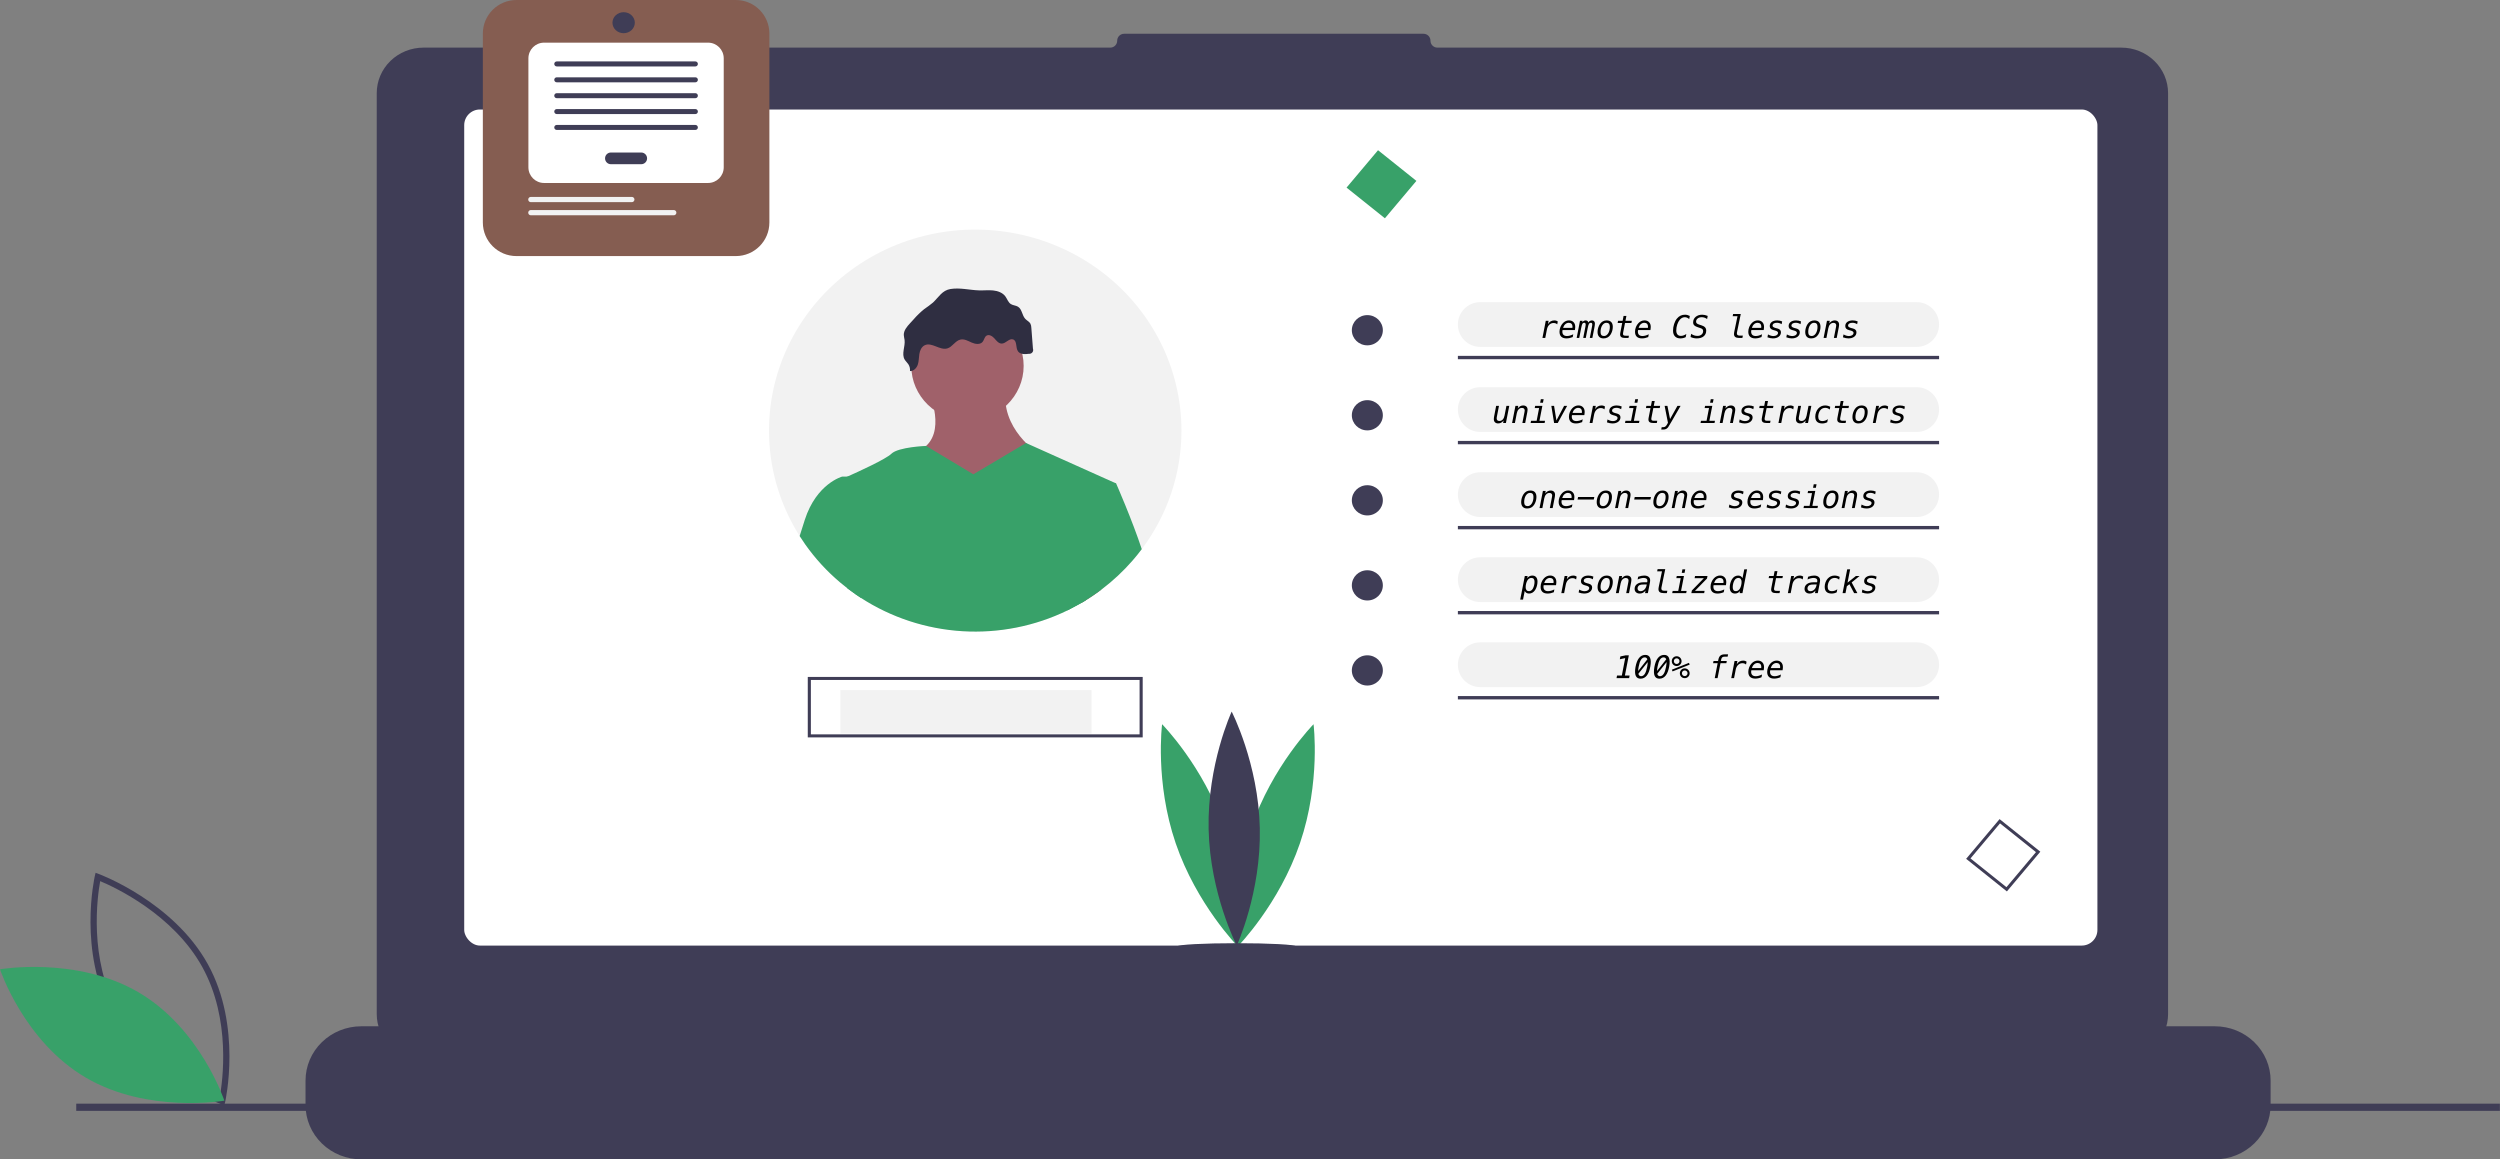 <svg width="1117" height="518" viewBox="0 0 1117 518" fill="none" xmlns="http://www.w3.org/2000/svg">
    <rect x="0" y="0" width="1117" height="518" fill="#808080" stroke="none"/>
    <g clip-path="url(#clip0)">
        <path d="M100.25 493.864L98.746 493.316C98.416 493.195 65.534 480.931 50.13 453.122C34.726 425.313 42.269 391.83 42.347 391.496L42.702 389.971L44.205 390.519C44.535 390.641 77.416 402.905 92.82 430.713C108.224 458.523 100.682 492.005 100.604 492.34L100.25 493.864ZM52.597 451.828C65.62 475.34 91.604 487.392 98.188 490.144C99.44 483.274 103.365 455.497 90.354 432.007C77.344 408.521 51.349 396.45 44.763 393.692C43.51 400.565 39.586 428.34 52.597 451.828Z" fill="#3F3D56" />
        <path d="M61.902 443.367C89.584 459.58 100.245 491.782 100.245 491.782C100.245 491.782 66.025 497.699 38.343 481.487C10.661 465.274 0 433.071 0 433.071C0 433.071 34.22 427.155 61.902 443.367Z" fill="#38A169" />
        <path d="M567.875 46.054C572.091 46.054 575.51 42.726 575.51 38.622C575.51 34.517 572.091 31.189 567.875 31.189C563.658 31.189 560.24 34.517 560.24 38.622C560.24 42.726 563.658 46.054 567.875 46.054Z" fill="#38A169" />
        <path d="M989.598 458.542H916.951V453.447C916.951 453.314 916.924 453.183 916.872 453.06C916.82 452.937 916.743 452.826 916.647 452.732C916.551 452.638 916.436 452.564 916.31 452.513C916.184 452.462 916.049 452.436 915.913 452.436H891.006C890.869 452.436 890.734 452.462 890.608 452.513C890.483 452.564 890.368 452.638 890.272 452.732C890.175 452.826 890.099 452.937 890.047 453.06C889.995 453.183 889.968 453.314 889.968 453.447V458.542H874.401V453.447C874.401 453.314 874.374 453.183 874.322 453.06C874.269 452.937 874.193 452.826 874.097 452.732C874 452.638 873.886 452.564 873.76 452.513C873.634 452.462 873.499 452.436 873.363 452.436H848.455C848.319 452.436 848.184 452.462 848.058 452.513C847.932 452.564 847.818 452.638 847.721 452.732C847.625 452.826 847.548 452.937 847.496 453.06C847.444 453.183 847.417 453.314 847.417 453.447V458.542H831.85V453.447C831.85 453.314 831.823 453.183 831.771 453.06C831.719 452.937 831.643 452.826 831.546 452.732C831.45 452.638 831.335 452.564 831.209 452.513C831.083 452.462 830.949 452.436 830.812 452.436H805.905C805.768 452.436 805.633 452.462 805.507 452.513C805.382 452.564 805.267 452.638 805.171 452.732C805.074 452.826 804.998 452.937 804.946 453.06C804.894 453.183 804.867 453.314 804.867 453.447V458.542H789.3V453.447C789.3 453.314 789.273 453.183 789.221 453.06C789.168 452.937 789.092 452.826 788.996 452.732C788.899 452.638 788.785 452.564 788.659 452.513C788.533 452.462 788.398 452.436 788.262 452.436H763.354C763.218 452.436 763.083 452.462 762.957 452.513C762.831 452.564 762.717 452.638 762.62 452.732C762.524 452.826 762.448 452.937 762.395 453.06C762.343 453.183 762.316 453.314 762.316 453.447V458.542H746.749V453.447C746.749 453.314 746.722 453.183 746.67 453.06C746.618 452.937 746.542 452.826 746.445 452.732C746.349 452.638 746.234 452.564 746.108 452.513C745.983 452.462 745.848 452.436 745.711 452.436H720.804C720.667 452.436 720.533 452.462 720.407 452.513C720.281 452.564 720.166 452.638 720.07 452.732C719.974 452.826 719.897 452.937 719.845 453.06C719.793 453.183 719.766 453.314 719.766 453.447V458.542H704.199V453.447C704.199 453.314 704.172 453.183 704.12 453.06C704.068 452.937 703.991 452.826 703.895 452.732C703.798 452.638 703.684 452.564 703.558 452.513C703.432 452.462 703.297 452.436 703.161 452.436H678.253C678.117 452.436 677.982 452.462 677.856 452.513C677.73 452.564 677.616 452.638 677.519 452.732C677.423 452.826 677.347 452.937 677.294 453.06C677.242 453.183 677.216 453.314 677.216 453.447V458.542H661.648V453.447C661.648 453.314 661.621 453.183 661.569 453.06C661.517 452.937 661.441 452.826 661.344 452.732C661.248 452.638 661.133 452.564 661.008 452.513C660.882 452.462 660.747 452.436 660.61 452.436H465.501C465.365 452.436 465.23 452.462 465.104 452.513C464.978 452.564 464.864 452.638 464.767 452.732C464.671 452.826 464.594 452.937 464.542 453.06C464.49 453.183 464.463 453.314 464.463 453.447V458.542H448.896V453.447C448.896 453.314 448.869 453.183 448.817 453.06C448.765 452.937 448.688 452.826 448.592 452.732C448.496 452.638 448.381 452.564 448.255 452.513C448.129 452.462 447.994 452.436 447.858 452.436H422.951C422.814 452.436 422.679 452.462 422.553 452.513C422.427 452.564 422.313 452.638 422.217 452.732C422.12 452.826 422.044 452.937 421.992 453.06C421.94 453.183 421.913 453.314 421.913 453.447V458.542H406.345V453.447C406.345 453.314 406.319 453.183 406.266 453.06C406.214 452.937 406.138 452.826 406.042 452.732C405.945 452.638 405.831 452.564 405.705 452.513C405.579 452.462 405.444 452.436 405.308 452.436H380.4C380.264 452.436 380.129 452.462 380.003 452.513C379.877 452.564 379.763 452.638 379.666 452.732C379.57 452.826 379.493 452.937 379.441 453.06C379.389 453.183 379.362 453.314 379.362 453.447V458.542H363.795V453.447C363.795 453.314 363.768 453.183 363.716 453.06C363.664 452.937 363.587 452.826 363.491 452.732C363.395 452.638 363.28 452.564 363.154 452.513C363.028 452.462 362.893 452.436 362.757 452.436H337.85C337.713 452.436 337.578 452.462 337.452 452.513C337.327 452.564 337.212 452.638 337.116 452.732C337.019 452.826 336.943 452.937 336.891 453.06C336.839 453.183 336.812 453.314 336.812 453.447V458.542H321.245V453.447C321.245 453.314 321.218 453.183 321.166 453.06C321.113 452.937 321.037 452.826 320.941 452.732C320.844 452.638 320.73 452.564 320.604 452.513C320.478 452.462 320.343 452.436 320.207 452.436H295.299C295.163 452.436 295.028 452.462 294.902 452.513C294.776 452.564 294.662 452.638 294.565 452.732C294.469 452.826 294.392 452.937 294.34 453.06C294.288 453.183 294.261 453.314 294.261 453.447V458.542H278.694V453.447C278.694 453.314 278.667 453.183 278.615 453.06C278.563 452.937 278.487 452.826 278.39 452.732C278.294 452.638 278.179 452.564 278.053 452.513C277.928 452.462 277.793 452.436 277.656 452.436H252.749C252.612 452.436 252.477 452.462 252.352 452.513C252.226 452.564 252.111 452.638 252.015 452.732C251.918 452.826 251.842 452.937 251.79 453.06C251.738 453.183 251.711 453.314 251.711 453.447V458.542H236.144V453.447C236.144 453.314 236.117 453.183 236.065 453.06C236.012 452.937 235.936 452.826 235.84 452.732C235.743 452.638 235.629 452.564 235.503 452.513C235.377 452.462 235.242 452.436 235.106 452.436H210.198C210.062 452.436 209.927 452.462 209.801 452.513C209.675 452.564 209.561 452.638 209.464 452.732C209.368 452.826 209.292 452.937 209.239 453.06C209.187 453.183 209.16 453.314 209.16 453.447V458.542H161.421C154.815 458.542 148.48 461.097 143.809 465.644C139.137 470.191 136.513 476.358 136.513 482.789V493.753C136.513 500.183 139.138 506.351 143.809 510.898C148.48 515.445 154.815 518 161.421 518H989.598C996.204 518 1002.54 515.445 1007.21 510.898C1011.88 506.351 1014.51 500.183 1014.51 493.753V482.789C1014.51 476.358 1011.88 470.191 1007.21 465.644C1002.54 461.097 996.204 458.542 989.598 458.542V458.542Z" fill="#3F3D56" />
        <path d="M1116.95 493.125H34.065V496.342H1116.95V493.125Z" fill="#3F3D56" />
    </g>
    <path d="M947.817 21.279H642.229C640.519 21.279 639.132 19.893 639.132 18.183V18.183C639.132 16.472 637.746 15.086 636.035 15.086H502.259C500.549 15.086 499.162 16.472 499.162 18.183V18.183C499.162 19.893 497.776 21.279 496.066 21.279H189.205C186.463 21.279 183.748 21.805 181.214 22.827C178.681 23.848 176.379 25.345 174.44 27.233C172.501 29.12 170.963 31.361 169.914 33.827C168.865 36.293 168.325 38.937 168.325 41.606V453.08C168.325 458.471 170.524 463.641 174.44 467.453C178.356 471.265 183.667 473.406 189.205 473.406H947.817C950.559 473.406 953.274 472.881 955.808 471.859C958.341 470.838 960.643 469.34 962.582 467.453C964.521 465.565 966.059 463.325 967.108 460.858C968.157 458.392 968.697 455.749 968.697 453.08V41.606C968.697 38.937 968.157 36.293 967.108 33.827C966.059 31.361 964.521 29.12 962.582 27.233C960.643 25.345 958.341 23.848 955.808 22.827C953.274 21.805 950.559 21.279 947.817 21.279Z" fill="#3F3D56" />
    <rect x="205.91" y="47.425" width="732.713" height="376.558" rx="8.5" fill="white" />
    <rect x="205.91" y="47.425" width="732.713" height="376.558" rx="8.5" stroke="#3F3D56" stroke-width="3" />
    <path d="M856.381 287H661.381C655.858 287 651.381 291.477 651.381 297C651.381 302.523 655.858 307 661.381 307H856.381C861.904 307 866.381 302.523 866.381 297C866.381 291.477 861.904 287 856.381 287Z" fill="#F2F2F2" />
    <path d="M722.488 301.838H724.627L726.138 294.038L723.732 294.558L723.971 293.3L726.377 292.794H727.765L726.001 301.838H728.113L727.888 303H722.262L722.488 301.838ZM735.011 292.609C736.1 292.573 736.841 292.994 737.233 293.874C737.629 294.754 737.67 296.068 737.356 297.818C737.041 299.573 736.524 300.906 735.804 301.817C735.084 302.729 734.179 303.201 733.09 303.232C732.001 303.264 731.26 302.843 730.868 301.968C730.476 301.088 730.435 299.773 730.745 298.023C731.064 296.269 731.582 294.936 732.297 294.024C733.017 293.113 733.922 292.641 735.011 292.609ZM733.288 302.125C733.935 302.107 734.48 301.747 734.922 301.045C735.364 300.343 735.713 299.281 735.968 297.859C736.109 297.103 736.189 296.422 736.207 295.815L732.024 301.045C732.229 301.788 732.65 302.148 733.288 302.125ZM734.813 293.717C734.17 293.735 733.628 294.095 733.186 294.797C732.744 295.499 732.393 296.561 732.133 297.982C732.015 298.625 731.948 299.229 731.935 299.794L736.043 294.578C735.811 293.981 735.401 293.694 734.813 293.717ZM743.447 292.609C744.536 292.573 745.276 292.994 745.668 293.874C746.065 294.754 746.106 296.068 745.791 297.818C745.477 299.573 744.96 300.906 744.239 301.817C743.519 302.729 742.615 303.201 741.526 303.232C740.436 303.264 739.696 302.843 739.304 301.968C738.912 301.088 738.871 299.773 739.181 298.023C739.5 296.269 740.017 294.936 740.733 294.024C741.453 293.113 742.357 292.641 743.447 292.609ZM741.724 302.125C742.371 302.107 742.916 301.747 743.358 301.045C743.8 300.343 744.148 299.281 744.404 297.859C744.545 297.103 744.625 296.422 744.643 295.815L740.459 301.045C740.664 301.788 741.086 302.148 741.724 302.125ZM743.248 293.717C742.606 293.735 742.063 294.095 741.621 294.797C741.179 295.499 740.828 296.561 740.569 297.982C740.45 298.625 740.384 299.229 740.37 299.794L744.479 294.578C744.246 293.981 743.836 293.694 743.248 293.717ZM751.486 300.819C751.486 301.175 751.604 301.473 751.841 301.715C752.083 301.956 752.381 302.077 752.737 302.077C753.087 302.077 753.384 301.956 753.625 301.715C753.871 301.469 753.994 301.17 753.994 300.819C753.994 300.468 753.871 300.17 753.625 299.924C753.379 299.678 753.083 299.555 752.737 299.555C752.381 299.555 752.083 299.675 751.841 299.917C751.604 300.159 751.486 300.459 751.486 300.819ZM750.563 300.819C750.563 300.204 750.772 299.687 751.192 299.268C751.611 298.844 752.126 298.632 752.737 298.632C753.028 298.632 753.304 298.687 753.564 298.796C753.828 298.905 754.065 299.065 754.275 299.274C754.484 299.489 754.646 299.728 754.76 299.992C754.874 300.257 754.931 300.532 754.931 300.819C754.931 301.425 754.719 301.94 754.295 302.364C753.871 302.788 753.352 303 752.737 303C752.117 303 751.599 302.793 751.185 302.378C750.77 301.959 750.563 301.439 750.563 300.819ZM747.295 299.992L746.994 299.22L754.616 296.171L754.958 296.943L747.295 299.992ZM747.876 295.398C747.876 295.758 747.995 296.059 748.232 296.301C748.473 296.538 748.774 296.656 749.134 296.656C749.485 296.656 749.783 296.535 750.03 296.294C750.276 296.048 750.399 295.749 750.399 295.398C750.399 295.048 750.276 294.751 750.03 294.51C749.783 294.264 749.485 294.141 749.134 294.141C748.783 294.141 748.485 294.261 748.238 294.503C747.997 294.744 747.876 295.043 747.876 295.398ZM746.953 295.398C746.953 294.783 747.163 294.266 747.582 293.847C748.002 293.423 748.519 293.211 749.134 293.211C749.426 293.211 749.704 293.266 749.968 293.375C750.237 293.484 750.474 293.642 750.679 293.847C750.884 294.052 751.041 294.289 751.151 294.558C751.265 294.822 751.322 295.102 751.322 295.398C751.322 296.009 751.11 296.526 750.686 296.95C750.262 297.369 749.745 297.579 749.134 297.579C748.519 297.579 748.002 297.369 747.582 296.95C747.163 296.531 746.953 296.014 746.953 295.398ZM772.11 292.363L771.898 293.409H770.476C770.043 293.409 769.717 293.505 769.498 293.696C769.28 293.883 769.125 294.207 769.033 294.667L768.89 295.344H771.522L771.344 296.321H768.712L767.406 303H766.149L767.447 296.321H765.404L765.602 295.344H767.632L767.741 294.811C767.915 293.931 768.22 293.304 768.657 292.931C769.099 292.552 769.747 292.363 770.599 292.363H772.11ZM780.128 296.923C779.923 296.722 779.684 296.572 779.41 296.472C779.141 296.371 778.834 296.321 778.488 296.321C777.74 296.321 777.1 296.583 776.567 297.107C776.033 297.627 775.68 298.34 775.507 299.247L774.776 303H773.518L775.001 295.344H776.259L775.986 296.841C776.291 296.294 776.685 295.877 777.168 295.59C777.656 295.303 778.207 295.159 778.822 295.159C779.146 295.159 779.438 295.202 779.697 295.289C779.962 295.371 780.185 295.492 780.367 295.651L780.128 296.923ZM786.882 298.495C786.909 298.372 786.928 298.272 786.937 298.194C786.946 298.112 786.95 298.035 786.95 297.962C786.95 297.415 786.802 296.989 786.506 296.684C786.21 296.378 785.797 296.226 785.269 296.226C784.708 296.226 784.196 296.431 783.731 296.841C783.27 297.251 782.94 297.802 782.739 298.495H786.882ZM787.039 302.61C786.561 302.806 786.094 302.952 785.638 303.048C785.182 303.148 784.72 303.198 784.25 303.198C783.234 303.198 782.461 302.945 781.933 302.439C781.404 301.929 781.14 301.186 781.14 300.211C781.14 299.5 781.277 298.803 781.55 298.119C781.823 297.436 782.202 296.845 782.685 296.349C783.063 295.957 783.48 295.658 783.936 295.453C784.396 295.248 784.875 295.146 785.371 295.146C786.219 295.146 786.896 295.408 787.402 295.932C787.912 296.451 788.167 297.146 788.167 298.017C788.167 298.172 788.156 298.365 788.133 298.598C788.11 298.826 788.072 299.117 788.017 299.473H782.5C782.473 299.618 782.452 299.751 782.439 299.869C782.425 299.988 782.418 300.092 782.418 300.184C782.418 300.817 782.594 301.3 782.945 301.633C783.295 301.965 783.806 302.132 784.476 302.132C784.877 302.132 785.314 302.068 785.788 301.94C786.267 301.808 786.766 301.615 787.285 301.359L787.039 302.61ZM795.318 298.495C795.345 298.372 795.363 298.272 795.372 298.194C795.381 298.112 795.386 298.035 795.386 297.962C795.386 297.415 795.238 296.989 794.942 296.684C794.645 296.378 794.233 296.226 793.704 296.226C793.144 296.226 792.631 296.431 792.166 296.841C791.706 297.251 791.376 297.802 791.175 298.495H795.318ZM795.475 302.61C794.996 302.806 794.529 302.952 794.073 303.048C793.618 303.148 793.155 303.198 792.686 303.198C791.669 303.198 790.897 302.945 790.368 302.439C789.84 301.929 789.575 301.186 789.575 300.211C789.575 299.5 789.712 298.803 789.986 298.119C790.259 297.436 790.637 296.845 791.12 296.349C791.499 295.957 791.916 295.658 792.371 295.453C792.832 295.248 793.31 295.146 793.807 295.146C794.655 295.146 795.331 295.408 795.837 295.932C796.348 296.451 796.603 297.146 796.603 298.017C796.603 298.172 796.591 298.365 796.569 298.598C796.546 298.826 796.507 299.117 796.452 299.473H790.936C790.908 299.618 790.888 299.751 790.874 299.869C790.861 299.988 790.854 300.092 790.854 300.184C790.854 300.817 791.029 301.3 791.38 301.633C791.731 301.965 792.241 302.132 792.911 302.132C793.312 302.132 793.75 302.068 794.224 301.94C794.702 301.808 795.201 301.615 795.721 301.359L795.475 302.61Z" fill="black" />
    <path d="M866.381 311H651.381V312.497H866.381V311Z" fill="#3F3D56" />
    <path d="M610.928 306.297C614.754 306.297 617.856 303.274 617.856 299.545C617.856 295.815 614.754 292.792 610.928 292.792C607.102 292.792 604 295.815 604 299.545C604 303.274 607.102 306.297 610.928 306.297Z" fill="#3F3D56" />
    <path d="M856.381 249H661.381C655.858 249 651.381 253.477 651.381 259C651.381 264.523 655.858 269 661.381 269H856.381C861.904 269 866.381 264.523 866.381 259C866.381 253.477 861.904 249 856.381 249Z" fill="#F2F2F2" />
    <path d="M681.246 264.036L680.488 267.912H679.23L681.287 257.344H682.545L682.354 258.321C682.632 257.948 682.967 257.66 683.359 257.46C683.751 257.259 684.174 257.159 684.63 257.159C685.368 257.159 685.94 257.396 686.346 257.87C686.752 258.344 686.954 259.007 686.954 259.859C686.954 260.511 686.863 261.165 686.681 261.821C686.503 262.478 686.255 263.056 685.936 263.558C685.594 264.095 685.191 264.503 684.726 264.781C684.261 265.059 683.751 265.198 683.195 265.198C682.739 265.198 682.349 265.103 682.026 264.911C681.707 264.72 681.447 264.428 681.246 264.036ZM683.133 264.132C683.502 264.132 683.839 264.032 684.145 263.831C684.45 263.626 684.705 263.33 684.91 262.942C685.134 262.523 685.309 262.051 685.437 261.527C685.564 260.999 685.628 260.477 685.628 259.962C685.628 259.383 685.51 258.95 685.273 258.663C685.04 258.371 684.692 258.226 684.227 258.226C683.839 258.226 683.488 258.328 683.174 258.533C682.864 258.738 682.6 259.041 682.381 259.442C682.158 259.843 681.982 260.304 681.855 260.823C681.727 261.343 681.663 261.862 681.663 262.382C681.663 262.942 681.791 263.375 682.046 263.681C682.301 263.981 682.664 264.132 683.133 264.132ZM694.091 260.495C694.118 260.372 694.137 260.272 694.146 260.194C694.155 260.112 694.159 260.035 694.159 259.962C694.159 259.415 694.011 258.989 693.715 258.684C693.419 258.378 693.006 258.226 692.478 258.226C691.917 258.226 691.405 258.431 690.94 258.841C690.479 259.251 690.149 259.802 689.948 260.495H694.091ZM694.248 264.61C693.77 264.806 693.303 264.952 692.847 265.048C692.391 265.148 691.929 265.198 691.459 265.198C690.443 265.198 689.67 264.945 689.142 264.439C688.613 263.929 688.349 263.186 688.349 262.211C688.349 261.5 688.486 260.803 688.759 260.119C689.032 259.436 689.411 258.845 689.894 258.349C690.272 257.957 690.689 257.658 691.145 257.453C691.605 257.248 692.084 257.146 692.58 257.146C693.428 257.146 694.105 257.408 694.611 257.932C695.121 258.451 695.376 259.146 695.376 260.017C695.376 260.172 695.365 260.365 695.342 260.598C695.319 260.826 695.28 261.117 695.226 261.473H689.709C689.682 261.618 689.661 261.751 689.648 261.869C689.634 261.988 689.627 262.092 689.627 262.184C689.627 262.817 689.803 263.3 690.154 263.633C690.504 263.965 691.015 264.132 691.685 264.132C692.086 264.132 692.523 264.068 692.997 263.94C693.476 263.808 693.975 263.615 694.494 263.359L694.248 264.61ZM704.208 258.923C704.003 258.722 703.764 258.572 703.49 258.472C703.222 258.371 702.914 258.321 702.568 258.321C701.82 258.321 701.18 258.583 700.647 259.107C700.113 259.627 699.76 260.34 699.587 261.247L698.856 265H697.598L699.081 257.344H700.339L700.066 258.841C700.371 258.294 700.765 257.877 701.248 257.59C701.736 257.303 702.287 257.159 702.903 257.159C703.226 257.159 703.518 257.202 703.778 257.289C704.042 257.371 704.265 257.492 704.447 257.651L704.208 258.923ZM711.912 257.61L711.673 258.841C711.349 258.636 711.008 258.481 710.648 258.376C710.292 258.267 709.939 258.212 709.588 258.212C708.964 258.212 708.478 258.328 708.132 258.561C707.79 258.793 707.619 259.119 707.619 259.538C707.619 259.985 708.123 260.336 709.13 260.591C709.198 260.609 709.249 260.623 709.28 260.632L709.773 260.755C710.306 260.896 710.705 261.108 710.969 261.391C711.233 261.669 711.365 262.017 711.365 262.437C711.365 263.261 711.037 263.929 710.381 264.439C709.725 264.945 708.854 265.198 707.77 265.198C707.401 265.198 707.016 265.157 706.614 265.075C706.213 264.998 705.787 264.879 705.336 264.72L705.589 263.421C706.017 263.662 706.432 263.845 706.833 263.968C707.239 264.086 707.631 264.146 708.009 264.146C708.615 264.146 709.11 264.011 709.492 263.742C709.875 263.469 710.067 263.122 710.067 262.703C710.067 262.252 709.62 261.908 708.727 261.671C708.645 261.653 708.581 261.637 708.535 261.623L708.077 261.5C707.489 261.35 707.057 261.129 706.779 260.837C706.505 260.545 706.368 260.165 706.368 259.695C706.368 258.921 706.669 258.305 707.271 257.85C707.872 257.389 708.683 257.159 709.704 257.159C710.105 257.159 710.49 257.198 710.86 257.275C711.229 257.348 711.58 257.46 711.912 257.61ZM717.743 258.226C716.996 258.226 716.372 258.615 715.87 259.395C715.374 260.174 715.125 261.165 715.125 262.368C715.125 262.956 715.253 263.398 715.508 263.694C715.763 263.986 716.146 264.132 716.656 264.132C717.404 264.132 718.026 263.742 718.523 262.963C719.024 262.184 719.275 261.192 719.275 259.989C719.275 259.401 719.147 258.962 718.892 258.67C718.637 258.374 718.254 258.226 717.743 258.226ZM717.86 257.159C718.753 257.159 719.432 257.403 719.897 257.891C720.366 258.378 720.601 259.091 720.601 260.03C720.601 260.659 720.507 261.286 720.321 261.91C720.134 262.53 719.872 263.088 719.534 263.585C719.174 264.123 718.737 264.526 718.222 264.795C717.707 265.064 717.114 265.198 716.445 265.198C715.592 265.198 714.936 264.95 714.476 264.453C714.016 263.952 713.785 263.239 713.785 262.313C713.785 261.698 713.879 261.083 714.066 260.468C714.252 259.853 714.517 259.287 714.859 258.772C715.219 258.244 715.652 257.843 716.157 257.569C716.668 257.296 717.235 257.159 717.86 257.159ZM728.77 260.256L727.847 265H726.589L727.512 260.249C727.516 260.231 727.523 260.199 727.532 260.153C727.601 259.83 727.635 259.579 727.635 259.401C727.635 259.032 727.528 258.75 727.314 258.554C727.104 258.353 726.801 258.253 726.405 258.253C725.826 258.253 725.334 258.465 724.928 258.889C724.522 259.312 724.244 259.907 724.094 260.673L723.253 265H721.995L723.492 257.344H724.75L724.531 258.492C724.873 258.05 725.242 257.717 725.639 257.494C726.04 257.271 726.464 257.159 726.91 257.159C727.544 257.159 728.036 257.326 728.387 257.658C728.738 257.986 728.913 258.447 728.913 259.039C728.913 259.185 728.9 259.365 728.872 259.579C728.849 259.793 728.815 260.019 728.77 260.256ZM734.587 261.151C734.045 261.151 733.641 261.17 733.377 261.206C733.113 261.238 732.883 261.295 732.687 261.377C732.377 261.5 732.128 261.703 731.942 261.985C731.755 262.263 731.661 262.569 731.661 262.901C731.661 263.28 731.778 263.583 732.01 263.811C732.247 264.034 732.566 264.146 732.967 264.146C733.641 264.146 734.223 263.904 734.71 263.421C735.202 262.938 735.535 262.275 735.708 261.432L735.763 261.151H734.587ZM737.123 260.632L736.269 265H735.011L735.23 263.865C734.902 264.294 734.514 264.624 734.068 264.856C733.621 265.084 733.147 265.198 732.646 265.198C731.948 265.198 731.39 265.009 730.971 264.631C730.556 264.248 730.349 263.742 730.349 263.113C730.349 262.22 730.7 261.507 731.402 260.974C732.108 260.436 733.063 260.167 734.266 260.167H735.947L736.03 259.75C736.039 259.709 736.045 259.666 736.05 259.62C736.055 259.575 736.057 259.511 736.057 259.429C736.057 259.041 735.913 258.745 735.626 258.54C735.339 258.33 734.929 258.226 734.396 258.226C734.004 258.226 733.58 258.285 733.124 258.403C732.673 258.517 732.195 258.69 731.689 258.923L731.928 257.692C732.42 257.515 732.887 257.382 733.329 257.296C733.771 257.205 734.195 257.159 734.601 257.159C735.448 257.159 736.107 257.346 736.576 257.72C737.05 258.093 737.287 258.611 737.287 259.271C737.287 259.417 737.274 259.609 737.246 259.846C737.219 260.083 737.178 260.345 737.123 260.632ZM742.394 262.211C742.362 262.37 742.337 262.512 742.319 262.635C742.305 262.758 742.298 262.86 742.298 262.942C742.298 263.275 742.398 263.523 742.599 263.688C742.804 263.852 743.114 263.934 743.529 263.934H744.971L744.759 265H743.344C742.556 265 741.968 264.856 741.58 264.569C741.197 264.278 741.006 263.833 741.006 263.236C741.006 263.109 741.017 262.954 741.04 262.771C741.063 262.589 741.095 262.393 741.136 262.184L742.578 255.272H740.418L740.616 254.288H744.034L742.394 262.211ZM749.175 257.344H752.395L751.096 264.022H753.591L753.393 265H747.145L747.343 264.022H749.838L750.939 258.321H748.984L749.175 257.344ZM751.711 254.363H752.969L752.661 255.956H751.404L751.711 254.363ZM757.344 257.344H762.908L762.683 258.492L757.317 263.995H761.616L761.418 265H755.697L755.922 263.852L761.281 258.349H757.153L757.344 257.344ZM770.011 260.495C770.038 260.372 770.057 260.272 770.066 260.194C770.075 260.112 770.079 260.035 770.079 259.962C770.079 259.415 769.931 258.989 769.635 258.684C769.339 258.378 768.926 258.226 768.398 258.226C767.837 258.226 767.324 258.431 766.86 258.841C766.399 259.251 766.069 259.802 765.868 260.495H770.011ZM770.168 264.61C769.69 264.806 769.223 264.952 768.767 265.048C768.311 265.148 767.849 265.198 767.379 265.198C766.363 265.198 765.59 264.945 765.062 264.439C764.533 263.929 764.269 263.186 764.269 262.211C764.269 261.5 764.405 260.803 764.679 260.119C764.952 259.436 765.331 258.845 765.814 258.349C766.192 257.957 766.609 257.658 767.065 257.453C767.525 257.248 768.003 257.146 768.5 257.146C769.348 257.146 770.025 257.408 770.53 257.932C771.041 258.451 771.296 259.146 771.296 260.017C771.296 260.172 771.285 260.365 771.262 260.598C771.239 260.826 771.2 261.117 771.146 261.473H765.629C765.602 261.618 765.581 261.751 765.568 261.869C765.554 261.988 765.547 262.092 765.547 262.184C765.547 262.817 765.723 263.3 766.073 263.633C766.424 263.965 766.935 264.132 767.605 264.132C768.006 264.132 768.443 264.068 768.917 263.94C769.396 263.808 769.895 263.615 770.414 263.359L770.168 264.61ZM776.724 258.226C776.323 258.226 775.97 258.326 775.664 258.526C775.359 258.722 775.101 259.019 774.892 259.415C774.669 259.825 774.495 260.292 774.372 260.816C774.249 261.336 774.188 261.858 774.188 262.382C774.188 262.965 774.304 263.403 774.536 263.694C774.769 263.986 775.115 264.132 775.575 264.132C775.963 264.132 776.311 264.029 776.621 263.824C776.936 263.619 777.202 263.316 777.421 262.915C777.644 262.519 777.82 262.058 777.947 261.534C778.075 261.006 778.139 260.481 778.139 259.962C778.139 259.415 778.014 258.989 777.763 258.684C777.517 258.378 777.17 258.226 776.724 258.226ZM778.556 258.321L779.342 254.363H780.6L778.529 265H777.271L777.455 264.036C777.159 264.419 776.822 264.708 776.444 264.904C776.07 265.1 775.655 265.198 775.199 265.198C774.457 265.198 773.878 264.959 773.463 264.48C773.053 264.002 772.848 263.334 772.848 262.478C772.848 261.826 772.939 261.172 773.121 260.516C773.304 259.855 773.552 259.278 773.866 258.786C774.208 258.248 774.609 257.843 775.07 257.569C775.534 257.296 776.049 257.159 776.614 257.159C777.057 257.159 777.444 257.259 777.777 257.46C778.109 257.656 778.369 257.943 778.556 258.321ZM794.155 255.17L793.738 257.344H796.589L796.398 258.321H793.54L792.727 262.478C792.699 262.614 792.679 262.742 792.665 262.86C792.652 262.974 792.645 263.081 792.645 263.182C792.645 263.482 792.734 263.694 792.911 263.817C793.089 263.936 793.41 263.995 793.875 263.995H795.29L795.092 265H793.568C792.807 265 792.246 264.875 791.886 264.624C791.53 264.369 791.353 263.972 791.353 263.435C791.353 263.321 791.362 263.186 791.38 263.031C791.398 262.876 791.428 262.692 791.469 262.478L792.282 258.321H790.238L790.43 257.344H792.474L792.898 255.17H794.155ZM805.435 258.923C805.23 258.722 804.99 258.572 804.717 258.472C804.448 258.371 804.141 258.321 803.794 258.321C803.047 258.321 802.406 258.583 801.873 259.107C801.34 259.627 800.987 260.34 800.814 261.247L800.082 265H798.824L800.308 257.344H801.566L801.292 258.841C801.598 258.294 801.992 257.877 802.475 257.59C802.962 257.303 803.514 257.159 804.129 257.159C804.453 257.159 804.744 257.202 805.004 257.289C805.268 257.371 805.492 257.492 805.674 257.651L805.435 258.923ZM810.507 261.151C809.965 261.151 809.561 261.17 809.297 261.206C809.033 261.238 808.803 261.295 808.607 261.377C808.297 261.5 808.048 261.703 807.862 261.985C807.675 262.263 807.581 262.569 807.581 262.901C807.581 263.28 807.697 263.583 807.93 263.811C808.167 264.034 808.486 264.146 808.887 264.146C809.561 264.146 810.142 263.904 810.63 263.421C811.122 262.938 811.455 262.275 811.628 261.432L811.683 261.151H810.507ZM813.043 260.632L812.189 265H810.931L811.15 263.865C810.822 264.294 810.434 264.624 809.988 264.856C809.541 265.084 809.067 265.198 808.566 265.198C807.868 265.198 807.31 265.009 806.891 264.631C806.476 264.248 806.269 263.742 806.269 263.113C806.269 262.22 806.62 261.507 807.322 260.974C808.028 260.436 808.983 260.167 810.186 260.167H811.867L811.949 259.75C811.959 259.709 811.965 259.666 811.97 259.62C811.974 259.575 811.977 259.511 811.977 259.429C811.977 259.041 811.833 258.745 811.546 258.54C811.259 258.33 810.849 258.226 810.316 258.226C809.924 258.226 809.5 258.285 809.044 258.403C808.593 258.517 808.114 258.69 807.609 258.923L807.848 257.692C808.34 257.515 808.807 257.382 809.249 257.296C809.691 257.205 810.115 257.159 810.521 257.159C811.368 257.159 812.027 257.346 812.496 257.72C812.97 258.093 813.207 258.611 813.207 259.271C813.207 259.417 813.194 259.609 813.166 259.846C813.139 260.083 813.098 260.345 813.043 260.632ZM820.638 264.651C820.305 264.829 819.947 264.964 819.565 265.055C819.186 265.15 818.792 265.198 818.382 265.198C817.361 265.198 816.589 264.943 816.065 264.433C815.541 263.918 815.279 263.159 815.279 262.156C815.279 261.477 815.399 260.812 815.641 260.16C815.887 259.504 816.217 258.952 816.632 258.506C817.056 258.055 817.521 257.717 818.027 257.494C818.537 257.271 819.095 257.159 819.701 257.159C820.107 257.159 820.499 257.209 820.877 257.31C821.255 257.405 821.625 257.551 821.985 257.747L821.732 258.991C821.431 258.727 821.121 258.533 820.802 258.41C820.483 258.287 820.13 258.226 819.742 258.226C819.241 258.226 818.797 258.328 818.409 258.533C818.022 258.734 817.692 259.037 817.418 259.442C817.163 259.816 816.962 260.244 816.817 260.728C816.675 261.206 816.605 261.682 816.605 262.156C816.605 262.812 816.76 263.307 817.07 263.64C817.384 263.968 817.851 264.132 818.471 264.132C818.908 264.132 819.328 264.061 819.729 263.92C820.134 263.779 820.526 263.564 820.905 263.277L820.638 264.651ZM825.334 254.363H826.64L825.478 260.338L829.231 257.344H830.878L827.323 260.229L829.873 265H828.417L826.319 261.021L825.17 261.931L824.569 265H823.263L825.334 254.363ZM838.446 257.61L838.206 258.841C837.883 258.636 837.541 258.481 837.181 258.376C836.825 258.267 836.472 258.212 836.121 258.212C835.497 258.212 835.012 258.328 834.665 258.561C834.323 258.793 834.153 259.119 834.153 259.538C834.153 259.985 834.656 260.336 835.663 260.591C835.732 260.609 835.782 260.623 835.814 260.632L836.306 260.755C836.839 260.896 837.238 261.108 837.502 261.391C837.766 261.669 837.899 262.017 837.899 262.437C837.899 263.261 837.571 263.929 836.914 264.439C836.258 264.945 835.388 265.198 834.303 265.198C833.934 265.198 833.549 265.157 833.148 265.075C832.747 264.998 832.321 264.879 831.869 264.72L832.122 263.421C832.551 263.662 832.965 263.845 833.366 263.968C833.772 264.086 834.164 264.146 834.542 264.146C835.148 264.146 835.643 264.011 836.026 263.742C836.408 263.469 836.6 263.122 836.6 262.703C836.6 262.252 836.153 261.908 835.26 261.671C835.178 261.653 835.114 261.637 835.069 261.623L834.611 261.5C834.023 261.35 833.59 261.129 833.312 260.837C833.038 260.545 832.902 260.165 832.902 259.695C832.902 258.921 833.202 258.305 833.804 257.85C834.405 257.389 835.217 257.159 836.238 257.159C836.639 257.159 837.024 257.198 837.393 257.275C837.762 257.348 838.113 257.46 838.446 257.61Z" fill="black" />
    <path d="M866.381 273H651.381V274.497H866.381V273Z" fill="#3F3D56" />
    <path d="M610.928 268.297C614.754 268.297 617.856 265.274 617.856 261.545C617.856 257.815 614.754 254.792 610.928 254.792C607.102 254.792 604 257.815 604 261.545C604 265.274 607.102 268.297 610.928 268.297Z" fill="#3F3D56" />
    <path d="M856.381 211H661.381C655.858 211 651.381 215.477 651.381 221C651.381 226.523 655.858 231 661.381 231H856.381C861.904 231 866.381 226.523 866.381 221C866.381 215.477 861.904 211 856.381 211Z" fill="#F2F2F2" />
    <path d="M683.62 220.226C682.873 220.226 682.248 220.615 681.747 221.395C681.25 222.174 681.002 223.165 681.002 224.368C681.002 224.956 681.13 225.398 681.385 225.694C681.64 225.986 682.023 226.132 682.533 226.132C683.281 226.132 683.903 225.742 684.399 224.963C684.901 224.184 685.151 223.192 685.151 221.989C685.151 221.401 685.024 220.962 684.769 220.67C684.513 220.374 684.131 220.226 683.62 220.226ZM683.736 219.159C684.63 219.159 685.309 219.403 685.773 219.891C686.243 220.378 686.478 221.091 686.478 222.03C686.478 222.659 686.384 223.286 686.197 223.91C686.01 224.53 685.748 225.088 685.411 225.585C685.051 226.123 684.614 226.526 684.099 226.795C683.584 227.064 682.991 227.198 682.321 227.198C681.469 227.198 680.813 226.95 680.353 226.453C679.892 225.952 679.662 225.239 679.662 224.313C679.662 223.698 679.756 223.083 679.942 222.468C680.129 221.853 680.394 221.287 680.735 220.772C681.095 220.244 681.528 219.843 682.034 219.569C682.545 219.296 683.112 219.159 683.736 219.159ZM694.646 222.256L693.724 227H692.466L693.389 222.249C693.393 222.231 693.4 222.199 693.409 222.153C693.478 221.83 693.512 221.579 693.512 221.401C693.512 221.032 693.405 220.75 693.19 220.554C692.981 220.353 692.678 220.253 692.281 220.253C691.702 220.253 691.21 220.465 690.805 220.889C690.399 221.312 690.121 221.907 689.971 222.673L689.13 227H687.872L689.369 219.344H690.627L690.408 220.492C690.75 220.05 691.119 219.717 691.516 219.494C691.917 219.271 692.34 219.159 692.787 219.159C693.421 219.159 693.913 219.326 694.264 219.658C694.615 219.986 694.79 220.447 694.79 221.039C694.79 221.185 694.776 221.365 694.749 221.579C694.726 221.793 694.692 222.019 694.646 222.256ZM702.146 222.495C702.173 222.372 702.191 222.272 702.2 222.194C702.209 222.112 702.214 222.035 702.214 221.962C702.214 221.415 702.066 220.989 701.77 220.684C701.473 220.378 701.061 220.226 700.532 220.226C699.972 220.226 699.459 220.431 698.994 220.841C698.534 221.251 698.203 221.802 698.003 222.495H702.146ZM702.303 226.61C701.824 226.806 701.357 226.952 700.901 227.048C700.446 227.148 699.983 227.198 699.514 227.198C698.497 227.198 697.725 226.945 697.196 226.439C696.668 225.929 696.403 225.186 696.403 224.211C696.403 223.5 696.54 222.803 696.813 222.119C697.087 221.436 697.465 220.845 697.948 220.349C698.326 219.957 698.743 219.658 699.199 219.453C699.66 219.248 700.138 219.146 700.635 219.146C701.482 219.146 702.159 219.408 702.665 219.932C703.175 220.451 703.431 221.146 703.431 222.017C703.431 222.172 703.419 222.365 703.396 222.598C703.374 222.826 703.335 223.117 703.28 223.473H697.764C697.736 223.618 697.716 223.751 697.702 223.869C697.688 223.988 697.682 224.092 697.682 224.184C697.682 224.817 697.857 225.3 698.208 225.633C698.559 225.965 699.069 226.132 699.739 226.132C700.14 226.132 700.578 226.068 701.052 225.94C701.53 225.808 702.029 225.615 702.549 225.359L702.303 226.61ZM705.092 222.051H712.338L712.092 223.206H704.846L705.092 222.051ZM717.362 220.226C716.615 220.226 715.991 220.615 715.489 221.395C714.993 222.174 714.744 223.165 714.744 224.368C714.744 224.956 714.872 225.398 715.127 225.694C715.382 225.986 715.765 226.132 716.275 226.132C717.023 226.132 717.645 225.742 718.142 224.963C718.643 224.184 718.894 223.192 718.894 221.989C718.894 221.401 718.766 220.962 718.511 220.67C718.256 220.374 717.873 220.226 717.362 220.226ZM717.479 219.159C718.372 219.159 719.051 219.403 719.516 219.891C719.985 220.378 720.22 221.091 720.22 222.03C720.22 222.659 720.126 223.286 719.939 223.91C719.753 224.53 719.491 225.088 719.153 225.585C718.793 226.123 718.356 226.526 717.841 226.795C717.326 227.064 716.733 227.198 716.063 227.198C715.211 227.198 714.555 226.95 714.095 226.453C713.634 225.952 713.404 225.239 713.404 224.313C713.404 223.698 713.498 223.083 713.685 222.468C713.871 221.853 714.136 221.287 714.478 220.772C714.838 220.244 715.271 219.843 715.776 219.569C716.287 219.296 716.854 219.159 717.479 219.159ZM728.389 222.256L727.466 227H726.208L727.131 222.249C727.135 222.231 727.142 222.199 727.151 222.153C727.22 221.83 727.254 221.579 727.254 221.401C727.254 221.032 727.147 220.75 726.933 220.554C726.723 220.353 726.42 220.253 726.023 220.253C725.445 220.253 724.952 220.465 724.547 220.889C724.141 221.312 723.863 221.907 723.713 222.673L722.872 227H721.614L723.111 219.344H724.369L724.15 220.492C724.492 220.05 724.861 219.717 725.258 219.494C725.659 219.271 726.083 219.159 726.529 219.159C727.163 219.159 727.655 219.326 728.006 219.658C728.357 219.986 728.532 220.447 728.532 221.039C728.532 221.185 728.519 221.365 728.491 221.579C728.468 221.793 728.434 222.019 728.389 222.256ZM730.398 222.051H737.645L737.398 223.206H730.152L730.398 222.051ZM742.669 220.226C741.922 220.226 741.297 220.615 740.796 221.395C740.299 222.174 740.051 223.165 740.051 224.368C740.051 224.956 740.178 225.398 740.434 225.694C740.689 225.986 741.072 226.132 741.582 226.132C742.329 226.132 742.951 225.742 743.448 224.963C743.95 224.184 744.2 223.192 744.2 221.989C744.2 221.401 744.073 220.962 743.817 220.67C743.562 220.374 743.179 220.226 742.669 220.226ZM742.785 219.159C743.678 219.159 744.357 219.403 744.822 219.891C745.292 220.378 745.526 221.091 745.526 222.03C745.526 222.659 745.433 223.286 745.246 223.91C745.059 224.53 744.797 225.088 744.46 225.585C744.1 226.123 743.662 226.526 743.147 226.795C742.632 227.064 742.04 227.198 741.37 227.198C740.518 227.198 739.862 226.95 739.401 226.453C738.941 225.952 738.711 225.239 738.711 224.313C738.711 223.698 738.804 223.083 738.991 222.468C739.178 221.853 739.442 221.287 739.784 220.772C740.144 220.244 740.577 219.843 741.083 219.569C741.593 219.296 742.161 219.159 742.785 219.159ZM753.695 222.256L752.772 227H751.515L752.438 222.249C752.442 222.231 752.449 222.199 752.458 222.153C752.526 221.83 752.561 221.579 752.561 221.401C752.561 221.032 752.453 220.75 752.239 220.554C752.03 220.353 751.727 220.253 751.33 220.253C750.751 220.253 750.259 220.465 749.854 220.889C749.448 221.312 749.17 221.907 749.02 222.673L748.179 227H746.921L748.418 219.344H749.676L749.457 220.492C749.799 220.05 750.168 219.717 750.564 219.494C750.965 219.271 751.389 219.159 751.836 219.159C752.469 219.159 752.962 219.326 753.312 219.658C753.663 219.986 753.839 220.447 753.839 221.039C753.839 221.185 753.825 221.365 753.798 221.579C753.775 221.793 753.741 222.019 753.695 222.256ZM761.194 222.495C761.222 222.372 761.24 222.272 761.249 222.194C761.258 222.112 761.263 222.035 761.263 221.962C761.263 221.415 761.115 220.989 760.818 220.684C760.522 220.378 760.11 220.226 759.581 220.226C759.021 220.226 758.508 220.431 758.043 220.841C757.583 221.251 757.252 221.802 757.052 222.495H761.194ZM761.352 226.61C760.873 226.806 760.406 226.952 759.95 227.048C759.494 227.148 759.032 227.198 758.562 227.198C757.546 227.198 756.774 226.945 756.245 226.439C755.716 225.929 755.452 225.186 755.452 224.211C755.452 223.5 755.589 222.803 755.862 222.119C756.136 221.436 756.514 220.845 756.997 220.349C757.375 219.957 757.792 219.658 758.248 219.453C758.708 219.248 759.187 219.146 759.684 219.146C760.531 219.146 761.208 219.408 761.714 219.932C762.224 220.451 762.479 221.146 762.479 222.017C762.479 222.172 762.468 222.365 762.445 222.598C762.423 222.826 762.384 223.117 762.329 223.473H756.812C756.785 223.618 756.765 223.751 756.751 223.869C756.737 223.988 756.73 224.092 756.73 224.184C756.73 224.817 756.906 225.3 757.257 225.633C757.608 225.965 758.118 226.132 758.788 226.132C759.189 226.132 759.627 226.068 760.101 225.94C760.579 225.808 761.078 225.615 761.598 225.359L761.352 226.61ZM779.016 219.61L778.776 220.841C778.453 220.636 778.111 220.481 777.751 220.376C777.396 220.267 777.042 220.212 776.691 220.212C776.067 220.212 775.582 220.328 775.235 220.561C774.894 220.793 774.723 221.119 774.723 221.538C774.723 221.985 775.226 222.336 776.233 222.591C776.302 222.609 776.352 222.623 776.384 222.632L776.876 222.755C777.409 222.896 777.808 223.108 778.072 223.391C778.337 223.669 778.469 224.017 778.469 224.437C778.469 225.261 778.141 225.929 777.484 226.439C776.828 226.945 775.958 227.198 774.873 227.198C774.504 227.198 774.119 227.157 773.718 227.075C773.317 226.998 772.891 226.879 772.439 226.72L772.692 225.421C773.121 225.662 773.535 225.845 773.937 225.968C774.342 226.086 774.734 226.146 775.112 226.146C775.718 226.146 776.213 226.011 776.596 225.742C776.979 225.469 777.17 225.122 777.17 224.703C777.17 224.252 776.723 223.908 775.83 223.671C775.748 223.653 775.684 223.637 775.639 223.623L775.181 223.5C774.593 223.35 774.16 223.129 773.882 222.837C773.608 222.545 773.472 222.165 773.472 221.695C773.472 220.921 773.772 220.305 774.374 219.85C774.976 219.389 775.787 219.159 776.808 219.159C777.209 219.159 777.594 219.198 777.963 219.275C778.332 219.348 778.683 219.46 779.016 219.61ZM786.501 222.495C786.528 222.372 786.547 222.272 786.556 222.194C786.565 222.112 786.569 222.035 786.569 221.962C786.569 221.415 786.421 220.989 786.125 220.684C785.829 220.378 785.416 220.226 784.888 220.226C784.327 220.226 783.814 220.431 783.35 220.841C782.889 221.251 782.559 221.802 782.358 222.495H786.501ZM786.658 226.61C786.18 226.806 785.713 226.952 785.257 227.048C784.801 227.148 784.339 227.198 783.869 227.198C782.853 227.198 782.08 226.945 781.552 226.439C781.023 225.929 780.759 225.186 780.759 224.211C780.759 223.5 780.896 222.803 781.169 222.119C781.442 221.436 781.821 220.845 782.304 220.349C782.682 219.957 783.099 219.658 783.555 219.453C784.015 219.248 784.493 219.146 784.99 219.146C785.838 219.146 786.515 219.408 787.021 219.932C787.531 220.451 787.786 221.146 787.786 222.017C787.786 222.172 787.775 222.365 787.752 222.598C787.729 222.826 787.69 223.117 787.636 223.473H782.119C782.092 223.618 782.071 223.751 782.058 223.869C782.044 223.988 782.037 224.092 782.037 224.184C782.037 224.817 782.213 225.3 782.563 225.633C782.914 225.965 783.425 226.132 784.095 226.132C784.496 226.132 784.933 226.068 785.407 225.94C785.886 225.808 786.385 225.615 786.904 225.359L786.658 226.61ZM795.887 219.61L795.647 220.841C795.324 220.636 794.982 220.481 794.622 220.376C794.267 220.267 793.913 220.212 793.562 220.212C792.938 220.212 792.453 220.328 792.106 220.561C791.765 220.793 791.594 221.119 791.594 221.538C791.594 221.985 792.097 222.336 793.104 222.591C793.173 222.609 793.223 222.623 793.255 222.632L793.747 222.755C794.28 222.896 794.679 223.108 794.943 223.391C795.208 223.669 795.34 224.017 795.34 224.437C795.34 225.261 795.012 225.929 794.355 226.439C793.699 226.945 792.829 227.198 791.744 227.198C791.375 227.198 790.99 227.157 790.589 227.075C790.188 226.998 789.762 226.879 789.311 226.72L789.563 225.421C789.992 225.662 790.407 225.845 790.808 225.968C791.213 226.086 791.605 226.146 791.983 226.146C792.59 226.146 793.084 226.011 793.467 225.742C793.85 225.469 794.041 225.122 794.041 224.703C794.041 224.252 793.594 223.908 792.701 223.671C792.619 223.653 792.555 223.637 792.51 223.623L792.052 223.5C791.464 223.35 791.031 223.129 790.753 222.837C790.479 222.545 790.343 222.165 790.343 221.695C790.343 220.921 790.644 220.305 791.245 219.85C791.847 219.389 792.658 219.159 793.679 219.159C794.08 219.159 794.465 219.198 794.834 219.275C795.203 219.348 795.554 219.46 795.887 219.61ZM804.322 219.61L804.083 220.841C803.759 220.636 803.418 220.481 803.058 220.376C802.702 220.267 802.349 220.212 801.998 220.212C801.374 220.212 800.888 220.328 800.542 220.561C800.2 220.793 800.029 221.119 800.029 221.538C800.029 221.985 800.533 222.336 801.54 222.591C801.608 222.609 801.659 222.623 801.69 222.632L802.183 222.755C802.716 222.896 803.115 223.108 803.379 223.391C803.643 223.669 803.775 224.017 803.775 224.437C803.775 225.261 803.447 225.929 802.791 226.439C802.135 226.945 801.264 227.198 800.18 227.198C799.811 227.198 799.425 227.157 799.024 227.075C798.623 226.998 798.197 226.879 797.746 226.72L797.999 225.421C798.427 225.662 798.842 225.845 799.243 225.968C799.649 226.086 800.041 226.146 800.419 226.146C801.025 226.146 801.52 226.011 801.902 225.742C802.285 225.469 802.477 225.122 802.477 224.703C802.477 224.252 802.03 223.908 801.137 223.671C801.055 223.653 800.991 223.637 800.945 223.623L800.487 223.5C799.899 223.35 799.466 223.129 799.188 222.837C798.915 222.545 798.778 222.165 798.778 221.695C798.778 220.921 799.079 220.305 799.681 219.85C800.282 219.389 801.093 219.159 802.114 219.159C802.515 219.159 802.9 219.198 803.27 219.275C803.639 219.348 803.99 219.46 804.322 219.61ZM807.843 219.344H811.062L809.764 226.022H812.259L812.061 227H805.812L806.011 226.022H808.506L809.606 220.321H807.651L807.843 219.344ZM810.379 216.363H811.637L811.329 217.956H810.071L810.379 216.363ZM818.589 220.226C817.841 220.226 817.217 220.615 816.716 221.395C816.219 222.174 815.971 223.165 815.971 224.368C815.971 224.956 816.098 225.398 816.354 225.694C816.609 225.986 816.992 226.132 817.502 226.132C818.249 226.132 818.871 225.742 819.368 224.963C819.869 224.184 820.12 223.192 820.12 221.989C820.12 221.401 819.993 220.962 819.737 220.67C819.482 220.374 819.099 220.226 818.589 220.226ZM818.705 219.159C819.598 219.159 820.277 219.403 820.742 219.891C821.212 220.378 821.446 221.091 821.446 222.03C821.446 222.659 821.353 223.286 821.166 223.91C820.979 224.53 820.717 225.088 820.38 225.585C820.02 226.123 819.582 226.526 819.067 226.795C818.552 227.064 817.96 227.198 817.29 227.198C816.438 227.198 815.782 226.95 815.321 226.453C814.861 225.952 814.631 225.239 814.631 224.313C814.631 223.698 814.724 223.083 814.911 222.468C815.098 221.853 815.362 221.287 815.704 220.772C816.064 220.244 816.497 219.843 817.003 219.569C817.513 219.296 818.081 219.159 818.705 219.159ZM829.615 222.256L828.692 227H827.435L828.357 222.249C828.362 222.231 828.369 222.199 828.378 222.153C828.446 221.83 828.48 221.579 828.48 221.401C828.48 221.032 828.373 220.75 828.159 220.554C827.95 220.353 827.646 220.253 827.25 220.253C826.671 220.253 826.179 220.465 825.773 220.889C825.368 221.312 825.09 221.907 824.939 222.673L824.099 227H822.841L824.338 219.344H825.596L825.377 220.492C825.719 220.05 826.088 219.717 826.484 219.494C826.885 219.271 827.309 219.159 827.756 219.159C828.389 219.159 828.882 219.326 829.232 219.658C829.583 219.986 829.759 220.447 829.759 221.039C829.759 221.185 829.745 221.365 829.718 221.579C829.695 221.793 829.661 222.019 829.615 222.256ZM838.064 219.61L837.825 220.841C837.502 220.636 837.16 220.481 836.8 220.376C836.444 220.267 836.091 220.212 835.74 220.212C835.116 220.212 834.631 220.328 834.284 220.561C833.942 220.793 833.771 221.119 833.771 221.538C833.771 221.985 834.275 222.336 835.282 222.591C835.351 222.609 835.401 222.623 835.433 222.632L835.925 222.755C836.458 222.896 836.857 223.108 837.121 223.391C837.385 223.669 837.518 224.017 837.518 224.437C837.518 225.261 837.189 225.929 836.533 226.439C835.877 226.945 835.007 227.198 833.922 227.198C833.553 227.198 833.168 227.157 832.767 227.075C832.366 226.998 831.939 226.879 831.488 226.72L831.741 225.421C832.17 225.662 832.584 225.845 832.985 225.968C833.391 226.086 833.783 226.146 834.161 226.146C834.767 226.146 835.262 226.011 835.645 225.742C836.027 225.469 836.219 225.122 836.219 224.703C836.219 224.252 835.772 223.908 834.879 223.671C834.797 223.653 834.733 223.637 834.688 223.623L834.229 223.5C833.642 223.35 833.209 223.129 832.931 222.837C832.657 222.545 832.521 222.165 832.521 221.695C832.521 220.921 832.821 220.305 833.423 219.85C834.024 219.389 834.836 219.159 835.856 219.159C836.257 219.159 836.643 219.198 837.012 219.275C837.381 219.348 837.732 219.46 838.064 219.61Z" fill="black" />
    <path d="M866.381 235H651.381V236.497H866.381V235Z" fill="#3F3D56" />
    <path d="M610.928 230.297C614.754 230.297 617.856 227.274 617.856 223.545C617.856 219.815 614.754 216.792 610.928 216.792C607.102 216.792 604 219.815 604 223.545C604 227.274 607.102 230.297 610.928 230.297Z" fill="#3F3D56" />
    <path d="M856.381 173H661.381C655.858 173 651.381 177.477 651.381 183C651.381 188.523 655.858 193 661.381 193H856.381C861.904 193 866.381 188.523 866.381 183C866.381 177.477 861.904 173 856.381 173Z" fill="#F2F2F2" />
    <path d="M667.568 186.088L668.477 181.344H669.741L668.819 186.088C668.787 186.257 668.762 186.418 668.743 186.573C668.725 186.728 668.716 186.86 668.716 186.97C668.716 187.33 668.821 187.608 669.03 187.804C669.245 187.995 669.545 188.091 669.933 188.091C670.512 188.091 671.002 187.881 671.403 187.462C671.804 187.038 672.079 186.441 672.23 185.671L673.071 181.344H674.335L672.845 189H671.587L671.813 187.852C671.48 188.298 671.111 188.633 670.705 188.856C670.3 189.075 669.858 189.185 669.379 189.185C668.782 189.185 668.31 189.018 667.964 188.686C667.618 188.348 667.445 187.893 667.445 187.318C667.445 187.141 667.454 186.947 667.472 186.737C667.495 186.523 667.527 186.307 667.568 186.088ZM682.374 184.256L681.451 189H680.194L681.116 184.249C681.121 184.231 681.128 184.199 681.137 184.153C681.205 183.83 681.239 183.579 681.239 183.401C681.239 183.032 681.132 182.75 680.918 182.554C680.709 182.353 680.405 182.253 680.009 182.253C679.43 182.253 678.938 182.465 678.532 182.889C678.127 183.312 677.849 183.907 677.698 184.673L676.858 189H675.6L677.097 181.344H678.355L678.136 182.492C678.478 182.05 678.847 181.717 679.243 181.494C679.644 181.271 680.068 181.159 680.515 181.159C681.148 181.159 681.641 181.326 681.991 181.658C682.342 181.986 682.518 182.447 682.518 183.039C682.518 183.185 682.504 183.365 682.477 183.579C682.454 183.793 682.42 184.019 682.374 184.256ZM685.908 181.344H689.128L687.829 188.022H690.324L690.126 189H683.878L684.076 188.022H686.572L687.672 182.321H685.717L685.908 181.344ZM688.445 178.363H689.702L689.395 179.956H688.137L688.445 178.363ZM693.141 181.344H694.358L695.41 187.879L698.842 181.344H700.196L695.998 189H694.371L693.141 181.344ZM706.744 184.495C706.772 184.372 706.79 184.272 706.799 184.194C706.808 184.112 706.813 184.035 706.813 183.962C706.813 183.415 706.665 182.989 706.368 182.684C706.072 182.378 705.66 182.226 705.131 182.226C704.571 182.226 704.058 182.431 703.593 182.841C703.133 183.251 702.802 183.802 702.602 184.495H706.744ZM706.902 188.61C706.423 188.806 705.956 188.952 705.5 189.048C705.044 189.148 704.582 189.198 704.113 189.198C703.096 189.198 702.324 188.945 701.795 188.439C701.266 187.929 701.002 187.186 701.002 186.211C701.002 185.5 701.139 184.803 701.412 184.119C701.686 183.436 702.064 182.845 702.547 182.349C702.925 181.957 703.342 181.658 703.798 181.453C704.258 181.248 704.737 181.146 705.234 181.146C706.081 181.146 706.758 181.408 707.264 181.932C707.774 182.451 708.03 183.146 708.03 184.017C708.03 184.172 708.018 184.365 707.995 184.598C707.973 184.826 707.934 185.117 707.879 185.473H702.363C702.335 185.618 702.315 185.751 702.301 185.869C702.287 185.988 702.28 186.092 702.28 186.184C702.28 186.817 702.456 187.3 702.807 187.633C703.158 187.965 703.668 188.132 704.338 188.132C704.739 188.132 705.177 188.068 705.651 187.94C706.129 187.808 706.628 187.615 707.148 187.359L706.902 188.61ZM716.862 182.923C716.656 182.722 716.417 182.572 716.144 182.472C715.875 182.371 715.567 182.321 715.221 182.321C714.474 182.321 713.833 182.583 713.3 183.107C712.767 183.627 712.414 184.34 712.24 185.247L711.509 189H710.251L711.735 181.344H712.992L712.719 182.841C713.024 182.294 713.419 181.877 713.902 181.59C714.389 181.303 714.941 181.159 715.556 181.159C715.879 181.159 716.171 181.202 716.431 181.289C716.695 181.371 716.919 181.492 717.101 181.651L716.862 182.923ZM724.566 181.61L724.326 182.841C724.003 182.636 723.661 182.481 723.301 182.376C722.946 182.267 722.592 182.212 722.241 182.212C721.617 182.212 721.132 182.328 720.785 182.561C720.444 182.793 720.273 183.119 720.273 183.538C720.273 183.985 720.776 184.336 721.783 184.591C721.852 184.609 721.902 184.623 721.934 184.632L722.426 184.755C722.959 184.896 723.358 185.108 723.622 185.391C723.887 185.669 724.019 186.017 724.019 186.437C724.019 187.261 723.691 187.929 723.034 188.439C722.378 188.945 721.508 189.198 720.423 189.198C720.054 189.198 719.669 189.157 719.268 189.075C718.867 188.998 718.441 188.879 717.989 188.72L718.242 187.421C718.671 187.662 719.086 187.845 719.487 187.968C719.892 188.086 720.284 188.146 720.662 188.146C721.268 188.146 721.763 188.011 722.146 187.742C722.529 187.469 722.72 187.122 722.72 186.703C722.72 186.252 722.273 185.908 721.38 185.671C721.298 185.653 721.234 185.637 721.189 185.623L720.731 185.5C720.143 185.35 719.71 185.129 719.432 184.837C719.158 184.545 719.022 184.165 719.022 183.695C719.022 182.921 719.322 182.305 719.924 181.85C720.526 181.389 721.337 181.159 722.358 181.159C722.759 181.159 723.144 181.198 723.513 181.275C723.882 181.348 724.233 181.46 724.566 181.61ZM728.086 181.344H731.306L730.007 188.022H732.502L732.304 189H726.056L726.254 188.022H728.749L729.85 182.321H727.895L728.086 181.344ZM730.622 178.363H731.88L731.572 179.956H730.315L730.622 178.363ZM739.324 179.17L738.907 181.344H741.758L741.567 182.321H738.709L737.896 186.478C737.868 186.614 737.848 186.742 737.834 186.86C737.821 186.974 737.814 187.081 737.814 187.182C737.814 187.482 737.903 187.694 738.08 187.817C738.258 187.936 738.579 187.995 739.044 187.995H740.459L740.261 189H738.737C737.975 189 737.415 188.875 737.055 188.624C736.699 188.369 736.522 187.972 736.522 187.435C736.522 187.321 736.531 187.186 736.549 187.031C736.567 186.876 736.597 186.692 736.638 186.478L737.451 182.321H735.407L735.599 181.344H737.643L738.067 179.17H739.324ZM747.883 186.539C747.6 187.027 747.224 187.683 746.755 188.508C746.049 189.761 745.572 190.554 745.326 190.887C745.062 191.233 744.759 191.491 744.417 191.659C744.08 191.828 743.693 191.912 743.255 191.912H742.243L742.442 190.859H743.18C743.549 190.859 743.866 190.752 744.13 190.538C744.399 190.328 744.67 189.966 744.944 189.451L745.238 188.877L743.754 181.344H745.005L746.181 187.236L749.483 181.344H750.884L747.883 186.539ZM761.828 181.344H765.048L763.749 188.022H766.244L766.046 189H759.798L759.996 188.022H762.491L763.592 182.321H761.637L761.828 181.344ZM764.364 178.363H765.622L765.315 179.956H764.057L764.364 178.363ZM775.165 184.256L774.242 189H772.985L773.907 184.249C773.912 184.231 773.919 184.199 773.928 184.153C773.996 183.83 774.03 183.579 774.03 183.401C774.03 183.032 773.923 182.75 773.709 182.554C773.5 182.353 773.197 182.253 772.8 182.253C772.221 182.253 771.729 182.465 771.323 182.889C770.918 183.312 770.64 183.907 770.489 184.673L769.649 189H768.391L769.888 181.344H771.146L770.927 182.492C771.269 182.05 771.638 181.717 772.034 181.494C772.435 181.271 772.859 181.159 773.306 181.159C773.939 181.159 774.432 181.326 774.782 181.658C775.133 181.986 775.309 182.447 775.309 183.039C775.309 183.185 775.295 183.365 775.268 183.579C775.245 183.793 775.211 184.019 775.165 184.256ZM783.614 181.61L783.375 182.841C783.052 182.636 782.71 182.481 782.35 182.376C781.994 182.267 781.641 182.212 781.29 182.212C780.666 182.212 780.181 182.328 779.834 182.561C779.492 182.793 779.322 183.119 779.322 183.538C779.322 183.985 779.825 184.336 780.832 184.591C780.901 184.609 780.951 184.623 780.983 184.632L781.475 184.755C782.008 184.896 782.407 185.108 782.671 185.391C782.935 185.669 783.068 186.017 783.068 186.437C783.068 187.261 782.739 187.929 782.083 188.439C781.427 188.945 780.557 189.198 779.472 189.198C779.103 189.198 778.718 189.157 778.317 189.075C777.916 188.998 777.489 188.879 777.038 188.72L777.291 187.421C777.72 187.662 778.134 187.845 778.535 187.968C778.941 188.086 779.333 188.146 779.711 188.146C780.317 188.146 780.812 188.011 781.195 187.742C781.577 187.469 781.769 187.122 781.769 186.703C781.769 186.252 781.322 185.908 780.429 185.671C780.347 185.653 780.283 185.637 780.238 185.623L779.78 185.5C779.192 185.35 778.759 185.129 778.481 184.837C778.207 184.545 778.071 184.165 778.071 183.695C778.071 182.921 778.371 182.305 778.973 181.85C779.574 181.389 780.386 181.159 781.406 181.159C781.808 181.159 782.193 181.198 782.562 181.275C782.931 181.348 783.282 181.46 783.614 181.61ZM789.938 179.17L789.521 181.344H792.371L792.18 182.321H789.322L788.509 186.478C788.482 186.614 788.461 186.742 788.447 186.86C788.434 186.974 788.427 187.081 788.427 187.182C788.427 187.482 788.516 187.694 788.694 187.817C788.871 187.936 789.193 187.995 789.657 187.995H791.072L790.874 189H789.35C788.589 189 788.028 188.875 787.668 188.624C787.313 188.369 787.135 187.972 787.135 187.435C787.135 187.321 787.144 187.186 787.162 187.031C787.181 186.876 787.21 186.692 787.251 186.478L788.065 182.321H786.021L786.212 181.344H788.256L788.68 179.17H789.938ZM801.217 182.923C801.012 182.722 800.773 182.572 800.499 182.472C800.23 182.371 799.923 182.321 799.576 182.321C798.829 182.321 798.189 182.583 797.655 183.107C797.122 183.627 796.769 184.34 796.596 185.247L795.864 189H794.607L796.09 181.344H797.348L797.074 182.841C797.38 182.294 797.774 181.877 798.257 181.59C798.745 181.303 799.296 181.159 799.911 181.159C800.235 181.159 800.527 181.202 800.786 181.289C801.051 181.371 801.274 181.492 801.456 181.651L801.217 182.923ZM802.536 186.088L803.446 181.344H804.71L803.787 186.088C803.755 186.257 803.73 186.418 803.712 186.573C803.694 186.728 803.685 186.86 803.685 186.97C803.685 187.33 803.79 187.608 803.999 187.804C804.213 187.995 804.514 188.091 804.902 188.091C805.48 188.091 805.97 187.881 806.371 187.462C806.772 187.038 807.048 186.441 807.198 185.671L808.039 181.344H809.304L807.814 189H806.556L806.781 187.852C806.449 188.298 806.08 188.633 805.674 188.856C805.268 189.075 804.826 189.185 804.348 189.185C803.751 189.185 803.279 189.018 802.933 188.686C802.586 188.348 802.413 187.893 802.413 187.318C802.413 187.141 802.422 186.947 802.441 186.737C802.463 186.523 802.495 186.307 802.536 186.088ZM816.42 188.651C816.087 188.829 815.73 188.964 815.347 189.055C814.969 189.15 814.574 189.198 814.164 189.198C813.143 189.198 812.371 188.943 811.847 188.433C811.323 187.918 811.061 187.159 811.061 186.156C811.061 185.477 811.182 184.812 811.423 184.16C811.669 183.504 812 182.952 812.414 182.506C812.838 182.055 813.303 181.717 813.809 181.494C814.319 181.271 814.877 181.159 815.484 181.159C815.889 181.159 816.281 181.209 816.659 181.31C817.038 181.405 817.407 181.551 817.767 181.747L817.514 182.991C817.213 182.727 816.903 182.533 816.584 182.41C816.265 182.287 815.912 182.226 815.525 182.226C815.023 182.226 814.579 182.328 814.192 182.533C813.804 182.734 813.474 183.037 813.2 183.442C812.945 183.816 812.745 184.244 812.599 184.728C812.458 185.206 812.387 185.682 812.387 186.156C812.387 186.812 812.542 187.307 812.852 187.64C813.166 187.968 813.633 188.132 814.253 188.132C814.691 188.132 815.11 188.061 815.511 187.92C815.917 187.779 816.308 187.564 816.687 187.277L816.42 188.651ZM823.68 179.17L823.263 181.344H826.113L825.922 182.321H823.065L822.251 186.478C822.224 186.614 822.203 186.742 822.19 186.86C822.176 186.974 822.169 187.081 822.169 187.182C822.169 187.482 822.258 187.694 822.436 187.817C822.613 187.936 822.935 187.995 823.4 187.995H824.815L824.616 189H823.092C822.331 189 821.77 188.875 821.41 188.624C821.055 188.369 820.877 187.972 820.877 187.435C820.877 187.321 820.886 187.186 820.905 187.031C820.923 186.876 820.952 186.692 820.993 186.478L821.807 182.321H819.763L819.954 181.344H821.998L822.422 179.17H823.68ZM831.623 182.226C830.876 182.226 830.252 182.615 829.75 183.395C829.253 184.174 829.005 185.165 829.005 186.368C829.005 186.956 829.133 187.398 829.388 187.694C829.643 187.986 830.026 188.132 830.536 188.132C831.284 188.132 831.906 187.742 832.403 186.963C832.904 186.184 833.155 185.192 833.155 183.989C833.155 183.401 833.027 182.962 832.772 182.67C832.516 182.374 832.134 182.226 831.623 182.226ZM831.739 181.159C832.633 181.159 833.312 181.403 833.777 181.891C834.246 182.378 834.481 183.091 834.481 184.03C834.481 184.659 834.387 185.286 834.2 185.91C834.014 186.53 833.752 187.088 833.414 187.585C833.054 188.123 832.617 188.526 832.102 188.795C831.587 189.064 830.994 189.198 830.324 189.198C829.472 189.198 828.816 188.95 828.356 188.453C827.895 187.952 827.665 187.239 827.665 186.313C827.665 185.698 827.759 185.083 827.946 184.468C828.132 183.853 828.397 183.287 828.738 182.772C829.099 182.244 829.531 181.843 830.037 181.569C830.548 181.296 831.115 181.159 831.739 181.159ZM843.395 182.923C843.19 182.722 842.95 182.572 842.677 182.472C842.408 182.371 842.1 182.321 841.754 182.321C841.007 182.321 840.366 182.583 839.833 183.107C839.3 183.627 838.947 184.34 838.774 185.247L838.042 189H836.784L838.268 181.344H839.526L839.252 182.841C839.558 182.294 839.952 181.877 840.435 181.59C840.922 181.303 841.474 181.159 842.089 181.159C842.413 181.159 842.704 181.202 842.964 181.289C843.228 181.371 843.452 181.492 843.634 181.651L843.395 182.923ZM851.099 181.61L850.86 182.841C850.536 182.636 850.194 182.481 849.834 182.376C849.479 182.267 849.126 182.212 848.775 182.212C848.15 182.212 847.665 182.328 847.319 182.561C846.977 182.793 846.806 183.119 846.806 183.538C846.806 183.985 847.309 184.336 848.317 184.591C848.385 184.609 848.435 184.623 848.467 184.632L848.959 184.755C849.492 184.896 849.891 185.108 850.155 185.391C850.42 185.669 850.552 186.017 850.552 186.437C850.552 187.261 850.224 187.929 849.568 188.439C848.911 188.945 848.041 189.198 846.956 189.198C846.587 189.198 846.202 189.157 845.801 189.075C845.4 188.998 844.974 188.879 844.523 188.72L844.776 187.421C845.204 187.662 845.619 187.845 846.02 187.968C846.425 188.086 846.817 188.146 847.196 188.146C847.802 188.146 848.296 188.011 848.679 187.742C849.062 187.469 849.253 187.122 849.253 186.703C849.253 186.252 848.807 185.908 847.913 185.671C847.831 185.653 847.767 185.637 847.722 185.623L847.264 185.5C846.676 185.35 846.243 185.129 845.965 184.837C845.692 184.545 845.555 184.165 845.555 183.695C845.555 182.921 845.856 182.305 846.457 181.85C847.059 181.389 847.87 181.159 848.891 181.159C849.292 181.159 849.677 181.198 850.046 181.275C850.415 181.348 850.766 181.46 851.099 181.61Z" fill="black" />
    <path d="M866.381 197H651.381V198.497H866.381V197Z" fill="#3F3D56" />
    <path d="M610.928 192.297C614.754 192.297 617.856 189.274 617.856 185.545C617.856 181.815 614.754 178.792 610.928 178.792C607.102 178.792 604 181.815 604 185.545C604 189.274 607.102 192.297 610.928 192.297Z" fill="#3F3D56" />
    <path d="M856.381 135H661.381C655.858 135 651.381 139.477 651.381 145C651.381 150.523 655.858 155 661.381 155H856.381C861.904 155 866.381 150.523 866.381 145C866.381 139.477 861.904 135 856.381 135Z" fill="#F2F2F2" />
    <path d="M695.773 144.923C695.568 144.722 695.328 144.572 695.055 144.472C694.786 144.371 694.478 144.321 694.132 144.321C693.385 144.321 692.744 144.583 692.211 145.107C691.678 145.627 691.325 146.34 691.152 147.247L690.42 151H689.162L690.646 143.344H691.904L691.63 144.841C691.935 144.294 692.33 143.877 692.813 143.59C693.3 143.303 693.852 143.159 694.467 143.159C694.791 143.159 695.082 143.202 695.342 143.289C695.606 143.371 695.83 143.492 696.012 143.651L695.773 144.923ZM702.527 146.495C702.554 146.372 702.572 146.272 702.581 146.194C702.59 146.112 702.595 146.035 702.595 145.962C702.595 145.415 702.447 144.989 702.151 144.684C701.854 144.378 701.442 144.226 700.913 144.226C700.353 144.226 699.84 144.431 699.375 144.841C698.915 145.251 698.585 145.802 698.384 146.495H702.527ZM702.684 150.61C702.205 150.806 701.738 150.952 701.282 151.048C700.827 151.148 700.364 151.198 699.895 151.198C698.878 151.198 698.106 150.945 697.577 150.439C697.049 149.929 696.784 149.186 696.784 148.211C696.784 147.5 696.921 146.803 697.195 146.119C697.468 145.436 697.846 144.845 698.329 144.349C698.708 143.957 699.125 143.658 699.58 143.453C700.041 143.248 700.519 143.146 701.016 143.146C701.863 143.146 702.54 143.408 703.046 143.932C703.557 144.451 703.812 145.146 703.812 146.017C703.812 146.172 703.8 146.365 703.778 146.598C703.755 146.826 703.716 147.117 703.661 147.473H698.145C698.117 147.618 698.097 147.751 698.083 147.869C698.07 147.988 698.063 148.092 698.063 148.184C698.063 148.817 698.238 149.3 698.589 149.633C698.94 149.965 699.45 150.132 700.12 150.132C700.521 150.132 700.959 150.068 701.433 149.94C701.911 149.808 702.41 149.615 702.93 149.359L702.684 150.61ZM709.663 144.123C709.841 143.813 710.071 143.576 710.354 143.412C710.641 143.243 710.96 143.159 711.311 143.159C711.703 143.159 712.015 143.285 712.247 143.535C712.484 143.781 712.603 144.114 712.603 144.533C712.603 144.779 712.582 145.057 712.541 145.367C712.5 145.677 712.432 146.076 712.336 146.563L711.468 151H710.32L711.174 146.618C711.256 146.199 711.318 145.857 711.359 145.593C711.404 145.324 711.427 145.135 711.427 145.025C711.427 144.738 711.375 144.531 711.27 144.403C711.165 144.276 710.996 144.212 710.764 144.212C710.422 144.212 710.155 144.36 709.964 144.656C709.773 144.948 709.579 145.602 709.383 146.618L708.529 151H707.38L708.235 146.618C708.321 146.176 708.383 145.827 708.419 145.572C708.46 145.312 708.481 145.13 708.481 145.025C708.481 144.747 708.426 144.542 708.317 144.41C708.212 144.278 708.048 144.212 707.824 144.212C707.487 144.212 707.225 144.349 707.038 144.622C706.856 144.891 706.662 145.556 706.457 146.618L705.603 151H704.454L705.938 143.344H707.086L706.956 144C707.157 143.727 707.382 143.519 707.633 143.378C707.888 143.232 708.162 143.159 708.453 143.159C708.795 143.159 709.071 143.246 709.28 143.419C709.49 143.588 709.618 143.822 709.663 144.123ZM717.743 144.226C716.996 144.226 716.372 144.615 715.87 145.395C715.374 146.174 715.125 147.165 715.125 148.368C715.125 148.956 715.253 149.398 715.508 149.694C715.763 149.986 716.146 150.132 716.656 150.132C717.404 150.132 718.026 149.742 718.523 148.963C719.024 148.184 719.275 147.192 719.275 145.989C719.275 145.401 719.147 144.962 718.892 144.67C718.637 144.374 718.254 144.226 717.743 144.226ZM717.86 143.159C718.753 143.159 719.432 143.403 719.897 143.891C720.366 144.378 720.601 145.091 720.601 146.03C720.601 146.659 720.507 147.286 720.321 147.91C720.134 148.53 719.872 149.088 719.534 149.585C719.174 150.123 718.737 150.526 718.222 150.795C717.707 151.064 717.114 151.198 716.445 151.198C715.592 151.198 714.936 150.95 714.476 150.453C714.016 149.952 713.785 149.239 713.785 148.313C713.785 147.698 713.879 147.083 714.066 146.468C714.252 145.853 714.517 145.287 714.859 144.772C715.219 144.244 715.652 143.843 716.157 143.569C716.668 143.296 717.235 143.159 717.86 143.159ZM726.671 141.17L726.254 143.344H729.105L728.913 144.321H726.056L725.242 148.478C725.215 148.614 725.195 148.742 725.181 148.86C725.167 148.974 725.16 149.081 725.16 149.182C725.16 149.482 725.249 149.694 725.427 149.817C725.605 149.936 725.926 149.995 726.391 149.995H727.806L727.608 151H726.083C725.322 151 724.762 150.875 724.402 150.624C724.046 150.369 723.868 149.972 723.868 149.435C723.868 149.321 723.877 149.186 723.896 149.031C723.914 148.876 723.944 148.692 723.985 148.478L724.798 144.321H722.754L722.946 143.344H724.989L725.413 141.17H726.671ZM736.269 146.495C736.296 146.372 736.314 146.272 736.323 146.194C736.333 146.112 736.337 146.035 736.337 145.962C736.337 145.415 736.189 144.989 735.893 144.684C735.597 144.378 735.184 144.226 734.655 144.226C734.095 144.226 733.582 144.431 733.117 144.841C732.657 145.251 732.327 145.802 732.126 146.495H736.269ZM736.426 150.61C735.947 150.806 735.48 150.952 735.025 151.048C734.569 151.148 734.106 151.198 733.637 151.198C732.621 151.198 731.848 150.945 731.32 150.439C730.791 149.929 730.527 149.186 730.527 148.211C730.527 147.5 730.663 146.803 730.937 146.119C731.21 145.436 731.588 144.845 732.072 144.349C732.45 143.957 732.867 143.658 733.322 143.453C733.783 143.248 734.261 143.146 734.758 143.146C735.606 143.146 736.282 143.408 736.788 143.932C737.299 144.451 737.554 145.146 737.554 146.017C737.554 146.172 737.543 146.365 737.52 146.598C737.497 146.826 737.458 147.117 737.404 147.473H731.887C731.86 147.618 731.839 147.751 731.825 147.869C731.812 147.988 731.805 148.092 731.805 148.184C731.805 148.817 731.98 149.3 732.331 149.633C732.682 149.965 733.193 150.132 733.863 150.132C734.264 150.132 734.701 150.068 735.175 149.94C735.654 149.808 736.153 149.615 736.672 149.359L736.426 150.61ZM753.181 150.638C752.798 150.825 752.411 150.964 752.019 151.055C751.631 151.15 751.23 151.198 750.816 151.198C749.767 151.198 748.954 150.895 748.375 150.289C747.801 149.683 747.514 148.833 747.514 147.739C747.514 146.737 747.673 145.743 747.992 144.759C748.311 143.774 748.731 142.97 749.25 142.346C749.738 141.753 750.276 141.316 750.863 141.033C751.451 140.751 752.121 140.609 752.873 140.609C753.238 140.609 753.6 140.657 753.96 140.753C754.32 140.849 754.671 140.988 755.013 141.17L754.733 142.585C754.441 142.298 754.133 142.084 753.81 141.942C753.486 141.801 753.142 141.73 752.778 141.73C752.345 141.73 751.944 141.824 751.574 142.011C751.205 142.193 750.859 142.473 750.535 142.852C750.061 143.412 749.679 144.13 749.387 145.005C749.1 145.88 748.956 146.757 748.956 147.637C748.956 148.425 749.134 149.029 749.489 149.448C749.845 149.868 750.358 150.077 751.028 150.077C751.415 150.077 751.814 150.004 752.224 149.858C752.639 149.713 753.046 149.501 753.447 149.223L753.181 150.638ZM763.004 141.143L762.738 142.544C762.368 142.275 761.986 142.072 761.589 141.936C761.193 141.799 760.782 141.73 760.359 141.73C759.607 141.73 758.994 141.917 758.52 142.291C758.046 142.665 757.809 143.141 757.809 143.72C757.809 144.043 757.92 144.305 758.144 144.506C758.367 144.706 758.773 144.898 759.361 145.08L760.188 145.347C760.931 145.575 761.473 145.88 761.815 146.263C762.161 146.641 762.334 147.124 762.334 147.712C762.334 148.783 761.956 149.633 761.199 150.262C760.443 150.886 759.411 151.198 758.103 151.198C757.629 151.198 757.162 151.146 756.701 151.041C756.246 150.941 755.79 150.788 755.334 150.583L755.614 149.154C756.061 149.469 756.512 149.701 756.968 149.852C757.428 150.002 757.914 150.077 758.424 150.077C759.176 150.077 759.787 149.877 760.256 149.476C760.725 149.075 760.96 148.566 760.96 147.951C760.96 147.577 760.86 147.288 760.659 147.083C760.459 146.878 760.056 146.682 759.449 146.495L758.759 146.27C757.92 146.005 757.333 145.707 756.995 145.374C756.663 145.037 756.496 144.592 756.496 144.041C756.496 143.034 756.872 142.211 757.624 141.573C758.376 140.931 759.358 140.609 760.571 140.609C760.935 140.609 761.322 140.655 761.733 140.746C762.147 140.837 762.571 140.969 763.004 141.143ZM776.136 148.211C776.104 148.37 776.079 148.512 776.061 148.635C776.047 148.758 776.04 148.86 776.04 148.942C776.04 149.275 776.141 149.523 776.341 149.688C776.546 149.852 776.856 149.934 777.271 149.934H778.713L778.501 151H777.086C776.298 151 775.71 150.856 775.322 150.569C774.94 150.278 774.748 149.833 774.748 149.236C774.748 149.109 774.76 148.954 774.782 148.771C774.805 148.589 774.837 148.393 774.878 148.184L776.321 141.272H774.16L774.359 140.288H777.777L776.136 148.211ZM786.882 146.495C786.909 146.372 786.928 146.272 786.937 146.194C786.946 146.112 786.95 146.035 786.95 145.962C786.95 145.415 786.802 144.989 786.506 144.684C786.21 144.378 785.797 144.226 785.269 144.226C784.708 144.226 784.196 144.431 783.731 144.841C783.27 145.251 782.94 145.802 782.739 146.495H786.882ZM787.039 150.61C786.561 150.806 786.094 150.952 785.638 151.048C785.182 151.148 784.72 151.198 784.25 151.198C783.234 151.198 782.461 150.945 781.933 150.439C781.404 149.929 781.14 149.186 781.14 148.211C781.14 147.5 781.277 146.803 781.55 146.119C781.823 145.436 782.202 144.845 782.685 144.349C783.063 143.957 783.48 143.658 783.936 143.453C784.396 143.248 784.875 143.146 785.371 143.146C786.219 143.146 786.896 143.408 787.402 143.932C787.912 144.451 788.167 145.146 788.167 146.017C788.167 146.172 788.156 146.365 788.133 146.598C788.11 146.826 788.072 147.117 788.017 147.473H782.5C782.473 147.618 782.452 147.751 782.439 147.869C782.425 147.988 782.418 148.092 782.418 148.184C782.418 148.817 782.594 149.3 782.945 149.633C783.295 149.965 783.806 150.132 784.476 150.132C784.877 150.132 785.314 150.068 785.788 149.94C786.267 149.808 786.766 149.615 787.285 149.359L787.039 150.61ZM796.268 143.61L796.029 144.841C795.705 144.636 795.363 144.481 795.003 144.376C794.648 144.267 794.294 144.212 793.944 144.212C793.319 144.212 792.834 144.328 792.488 144.561C792.146 144.793 791.975 145.119 791.975 145.538C791.975 145.985 792.478 146.336 793.486 146.591C793.554 146.609 793.604 146.623 793.636 146.632L794.128 146.755C794.661 146.896 795.06 147.108 795.324 147.391C795.589 147.669 795.721 148.017 795.721 148.437C795.721 149.261 795.393 149.929 794.737 150.439C794.08 150.945 793.21 151.198 792.125 151.198C791.756 151.198 791.371 151.157 790.97 151.075C790.569 150.998 790.143 150.879 789.692 150.72L789.945 149.421C790.373 149.662 790.788 149.845 791.189 149.968C791.594 150.086 791.986 150.146 792.364 150.146C792.971 150.146 793.465 150.011 793.848 149.742C794.231 149.469 794.422 149.122 794.422 148.703C794.422 148.252 793.975 147.908 793.082 147.671C793 147.653 792.936 147.637 792.891 147.623L792.433 147.5C791.845 147.35 791.412 147.129 791.134 146.837C790.861 146.545 790.724 146.165 790.724 145.695C790.724 144.921 791.025 144.305 791.626 143.85C792.228 143.389 793.039 143.159 794.06 143.159C794.461 143.159 794.846 143.198 795.215 143.275C795.584 143.348 795.935 143.46 796.268 143.61ZM804.703 143.61L804.464 144.841C804.141 144.636 803.799 144.481 803.439 144.376C803.083 144.267 802.73 144.212 802.379 144.212C801.755 144.212 801.269 144.328 800.923 144.561C800.581 144.793 800.41 145.119 800.41 145.538C800.41 145.985 800.914 146.336 801.921 146.591C801.989 146.609 802.04 146.623 802.072 146.632L802.564 146.755C803.097 146.896 803.496 147.108 803.76 147.391C804.024 147.669 804.156 148.017 804.156 148.437C804.156 149.261 803.828 149.929 803.172 150.439C802.516 150.945 801.645 151.198 800.561 151.198C800.192 151.198 799.807 151.157 799.405 151.075C799.004 150.998 798.578 150.879 798.127 150.72L798.38 149.421C798.808 149.662 799.223 149.845 799.624 149.968C800.03 150.086 800.422 150.146 800.8 150.146C801.406 150.146 801.901 150.011 802.283 149.742C802.666 149.469 802.858 149.122 802.858 148.703C802.858 148.252 802.411 147.908 801.518 147.671C801.436 147.653 801.372 147.637 801.326 147.623L800.868 147.5C800.28 147.35 799.848 147.129 799.57 146.837C799.296 146.545 799.159 146.165 799.159 145.695C799.159 144.921 799.46 144.305 800.062 143.85C800.663 143.389 801.474 143.159 802.495 143.159C802.896 143.159 803.281 143.198 803.651 143.275C804.02 143.348 804.371 143.46 804.703 143.61ZM810.534 144.226C809.787 144.226 809.163 144.615 808.661 145.395C808.165 146.174 807.916 147.165 807.916 148.368C807.916 148.956 808.044 149.398 808.299 149.694C808.554 149.986 808.937 150.132 809.447 150.132C810.195 150.132 810.817 149.742 811.314 148.963C811.815 148.184 812.066 147.192 812.066 145.989C812.066 145.401 811.938 144.962 811.683 144.67C811.428 144.374 811.045 144.226 810.534 144.226ZM810.651 143.159C811.544 143.159 812.223 143.403 812.688 143.891C813.157 144.378 813.392 145.091 813.392 146.03C813.392 146.659 813.298 147.286 813.112 147.91C812.925 148.53 812.663 149.088 812.325 149.585C811.965 150.123 811.528 150.526 811.013 150.795C810.498 151.064 809.905 151.198 809.236 151.198C808.383 151.198 807.727 150.95 807.267 150.453C806.807 149.952 806.576 149.239 806.576 148.313C806.576 147.698 806.67 147.083 806.857 146.468C807.044 145.853 807.308 145.287 807.65 144.772C808.01 144.244 808.443 143.843 808.948 143.569C809.459 143.296 810.026 143.159 810.651 143.159ZM821.561 146.256L820.638 151H819.38L820.303 146.249C820.308 146.231 820.314 146.199 820.323 146.153C820.392 145.83 820.426 145.579 820.426 145.401C820.426 145.032 820.319 144.75 820.105 144.554C819.895 144.353 819.592 144.253 819.196 144.253C818.617 144.253 818.125 144.465 817.719 144.889C817.313 145.312 817.035 145.907 816.885 146.673L816.044 151H814.786L816.283 143.344H817.541L817.322 144.492C817.664 144.05 818.033 143.717 818.43 143.494C818.831 143.271 819.255 143.159 819.701 143.159C820.335 143.159 820.827 143.326 821.178 143.658C821.529 143.986 821.704 144.447 821.704 145.039C821.704 145.185 821.691 145.365 821.663 145.579C821.641 145.793 821.606 146.019 821.561 146.256ZM830.01 143.61L829.771 144.841C829.447 144.636 829.105 144.481 828.745 144.376C828.39 144.267 828.037 144.212 827.686 144.212C827.061 144.212 826.576 144.328 826.23 144.561C825.888 144.793 825.717 145.119 825.717 145.538C825.717 145.985 826.221 146.336 827.228 146.591C827.296 146.609 827.346 146.623 827.378 146.632L827.87 146.755C828.404 146.896 828.802 147.108 829.067 147.391C829.331 147.669 829.463 148.017 829.463 148.437C829.463 149.261 829.135 149.929 828.479 150.439C827.822 150.945 826.952 151.198 825.867 151.198C825.498 151.198 825.113 151.157 824.712 151.075C824.311 150.998 823.885 150.879 823.434 150.72L823.687 149.421C824.115 149.662 824.53 149.845 824.931 149.968C825.336 150.086 825.728 150.146 826.107 150.146C826.713 150.146 827.207 150.011 827.59 149.742C827.973 149.469 828.164 149.122 828.164 148.703C828.164 148.252 827.718 147.908 826.824 147.671C826.742 147.653 826.679 147.637 826.633 147.623L826.175 147.5C825.587 147.35 825.154 147.129 824.876 146.837C824.603 146.545 824.466 146.165 824.466 145.695C824.466 144.921 824.767 144.305 825.368 143.85C825.97 143.389 826.781 143.159 827.802 143.159C828.203 143.159 828.588 143.198 828.957 143.275C829.326 143.348 829.677 143.46 830.01 143.61Z" fill="black" />
    <path d="M866.381 159H651.381V160.497H866.381V159Z" fill="#3F3D56" />
    <path d="M610.928 154.297C614.754 154.297 617.856 151.274 617.856 147.545C617.856 143.815 614.754 140.792 610.928 140.792C607.102 140.792 604 143.815 604 147.545C604 151.274 607.102 154.297 610.928 154.297Z" fill="#3F3D56" />
    <path d="M546.996 369.691C556.339 397.099 553.058 422.834 553.058 422.834C553.058 422.834 534.627 404.131 525.284 376.722C515.94 349.314 519.222 323.579 519.222 323.579C519.222 323.579 537.652 342.282 546.996 369.691Z" fill="#38A169" />
    <path d="M559.12 369.691C549.776 397.099 553.058 422.834 553.058 422.834C553.058 422.834 571.488 404.131 580.831 376.722C590.175 349.314 586.893 323.579 586.893 323.579C586.893 323.579 568.463 342.282 559.12 369.691Z" fill="#38A169" />
    <path d="M562.883 369.986C563.509 398.862 552.58 422.505 552.58 422.505C552.58 422.505 540.635 399.333 540.009 370.458C539.383 341.582 550.312 317.939 550.312 317.939C550.312 317.939 562.256 341.111 562.883 369.986Z" fill="#3F3D56" />
    <path d="M552.574 424.245C567.167 424.245 578.997 423.612 578.997 422.832C578.997 422.051 567.167 421.418 552.574 421.418C537.98 421.418 526.15 422.051 526.15 422.832C526.15 423.612 537.98 424.245 552.574 424.245Z" fill="#3F3D56" />
    <path d="M487.699 308.335H375.469V327.76H487.699V308.335Z" fill="#F2F2F2" />
    <path d="M360.914 302.454V329.464H510.554V302.454H360.914ZM509.168 328.113H362.3V303.804H509.168V328.113Z" fill="#3F3D56" />
    <path d="M896.679 398.289L878.469 383.727L893.409 365.978L911.619 380.54L896.679 398.289ZM880.419 383.54L896.487 396.389L909.669 380.727L893.601 367.878L880.419 383.54Z" fill="#3F3D56" />
    <path d="M632.841 80.822L615.702 67.117L601.641 83.823L618.78 97.528L632.841 80.822Z" fill="#38A169" />
    <path d="M527.873 192.388C527.904 211.435 521.69 229.993 510.138 245.355C508.822 247.11 507.443 248.826 505.995 250.48C501.905 255.178 497.332 259.454 492.347 263.242C491.849 263.62 491.343 263.998 490.83 264.37C488.96 265.734 487.036 267.028 485.059 268.252C484.457 268.624 483.854 268.989 483.244 269.34C481.866 270.157 480.462 270.935 479.032 271.676C478.333 272.041 477.626 272.399 476.919 272.743C462.399 279.805 446.223 283.006 430.026 282.023C413.83 281.04 398.186 275.908 384.676 267.145C383.956 266.686 383.249 266.213 382.55 265.727C381.233 264.822 379.938 263.877 378.677 262.905C377.513 262.013 376.377 261.088 375.262 260.143C369.389 255.166 364.187 249.485 359.778 243.234C358.919 242.012 358.088 240.77 357.284 239.507C349.811 227.687 345.252 214.338 343.964 200.51C342.677 186.683 344.696 172.752 349.863 159.814C355.03 146.875 363.205 135.28 373.744 125.94C384.284 116.599 396.902 109.768 410.608 105.983C424.313 102.197 438.732 101.56 452.732 104.122C466.732 106.684 479.933 112.375 491.296 120.748C502.659 129.121 511.876 139.948 518.223 152.378C524.569 164.808 527.872 178.504 527.873 192.388Z" fill="#F2F2F2" />
    <path d="M432.264 187.957C446.127 187.957 457.366 177.003 457.366 163.49C457.366 149.977 446.127 139.023 432.264 139.023C418.4 139.023 407.162 149.977 407.162 163.49C407.162 177.003 418.4 187.957 432.264 187.957Z" fill="#A0616A" />
    <path d="M415.006 175.213C415.006 175.213 423.374 193.564 411.868 200.7C400.363 207.836 430.695 237.401 430.695 237.401L464.165 202.739C464.165 202.739 446.384 191.525 449.522 173.174L415.006 175.213Z" fill="#A0616A" />
    <path d="M492.347 263.243C491.849 263.621 491.343 263.999 490.83 264.37C488.96 265.734 487.036 267.028 485.06 268.253C484.457 268.624 483.854 268.989 483.245 269.34L482.988 267.983L485.399 266.761L492.347 263.243Z" fill="#A0616A" />
    <path d="M483.245 269.339C483.854 268.988 484.457 268.623 485.06 268.252L485.08 267.982L485.399 266.76L498.68 215.994L458.422 197.938L434.882 211.916L413.794 199.241C413.794 199.241 401.407 199.68 398.269 202.739C395.809 205.136 383.748 210.653 378.622 212.936C377.195 213.57 376.308 213.955 376.308 213.955C376.308 213.955 377.098 237.089 378.677 262.904C379.938 263.876 381.233 264.822 382.55 265.727C383.249 266.213 383.956 266.685 384.677 267.145C398.187 275.907 413.83 281.039 430.026 282.022C446.223 283.005 462.399 279.804 476.919 272.742L483.245 269.339Z" fill="#38A169" />
    <path d="M384.676 212.936V267.145C383.956 266.685 383.249 266.213 382.549 265.727C381.233 264.822 379.938 263.876 378.677 262.904C377.513 262.013 376.377 261.088 375.261 260.142C369.389 255.165 364.187 249.484 359.778 243.234C358.919 242.012 358.088 240.769 357.284 239.507C357.963 237.332 358.725 234.931 359.57 232.302C364.801 215.994 376.308 212.936 376.308 212.936H384.676Z" fill="#38A169" />
    <path d="M483.244 269.34C483.854 268.989 484.457 268.624 485.06 268.253C487.034 267.03 488.958 265.736 490.83 264.37C491.343 263.999 491.849 263.62 492.347 263.242C497.332 259.454 501.906 255.178 505.995 250.48C507.443 248.826 508.822 247.111 510.138 245.355C505.877 232.377 498.679 215.995 498.679 215.995L484.034 214.975C484.034 214.975 478.09 261.352 476.919 272.743L483.244 269.34Z" fill="#38A169" />
    <path d="M416.873 135.17C415.617 136.212 414.307 137.19 412.947 138.099C411.232 139.486 409.648 141.019 408.213 142.682L406.595 144.448C405.217 145.951 403.756 147.667 403.814 149.681C403.835 150.429 404.071 151.154 404.163 151.896C404.53 154.841 402.683 158.078 404.203 160.648C404.643 161.391 405.322 161.972 405.807 162.688C406.423 163.606 406.696 164.702 406.58 165.793C408.214 165.858 409.554 164.432 410.066 162.918C410.578 161.405 410.509 159.77 410.759 158.195C411.008 156.62 411.709 154.952 413.177 154.251C416.31 152.755 419.907 156.645 423.251 155.676C425.586 154.999 426.817 152.178 429.204 151.705C430.912 151.366 432.557 152.356 434.145 153.057C435.733 153.758 437.873 154.083 438.996 152.783C439.74 151.922 439.819 150.543 440.805 149.958C441.987 149.257 443.467 150.233 444.361 151.262C445.256 152.29 446.244 153.547 447.627 153.51C449.461 153.46 450.866 151.079 452.608 151.644C454.573 152.282 453.669 155.347 454.861 156.998C455.87 158.393 457.981 158.311 459.716 158.081C460.008 158.109 460.304 158.066 460.574 157.953C460.845 157.84 461.081 157.663 461.262 157.437C461.443 157.21 461.562 156.943 461.608 156.66C461.654 156.377 461.626 156.087 461.526 155.818L460.801 146.45C460.798 145.805 460.653 145.167 460.376 144.581C459.871 143.69 458.827 143.239 458.116 142.493C456.622 140.925 456.694 138.177 454.836 137.037C453.872 136.445 452.61 136.462 451.652 135.86C450.424 135.087 450.028 133.54 449.168 132.388C447.938 130.741 445.787 129.978 443.709 129.768C441.63 129.559 439.532 129.812 437.443 129.745C433.196 129.61 428.949 128.445 424.682 129.127C420.958 129.722 419.395 132.802 416.873 135.17Z" fill="#2F2E41" />
    <path d="M328.761 0H230.735C222.451 0 215.735 6.716 215.735 15V99.415C215.735 107.699 222.451 114.415 230.735 114.415H328.761C337.045 114.415 343.761 107.699 343.761 99.415V15C343.761 6.716 337.045 0 328.761 0Z" fill="#855D51" />
    <path d="M316.363 19.056H243.09C239.224 19.056 236.09 22.19 236.09 26.056V74.756C236.09 78.622 239.224 81.756 243.09 81.756H316.363C320.229 81.756 323.363 78.622 323.363 74.756V26.056C323.363 22.19 320.229 19.056 316.363 19.056Z" fill="white" />
    <path d="M286.5 68.141H272.953C271.509 68.141 270.339 69.312 270.339 70.755C270.339 72.198 271.509 73.369 272.953 73.369H286.5C287.944 73.369 289.114 72.198 289.114 70.755C289.114 69.312 287.944 68.141 286.5 68.141Z" fill="#3F3D56" />
    <path d="M310.691 27.444H248.761C248.143 27.444 247.641 27.946 247.641 28.564C247.641 29.183 248.143 29.684 248.761 29.684H310.691C311.31 29.684 311.811 29.183 311.811 28.564C311.811 27.946 311.31 27.444 310.691 27.444Z" fill="#3F3D56" />
    <path d="M310.691 34.539H248.761C248.143 34.539 247.641 35.04 247.641 35.659C247.641 36.278 248.143 36.779 248.761 36.779H310.691C311.31 36.779 311.811 36.278 311.811 35.659C311.811 35.04 311.31 34.539 310.691 34.539Z" fill="#3F3D56" />
    <path d="M310.691 41.632H248.761C248.143 41.632 247.641 42.134 247.641 42.752C247.641 43.371 248.143 43.873 248.761 43.873H310.691C311.31 43.873 311.811 43.371 311.811 42.752C311.811 42.134 311.31 41.632 310.691 41.632Z" fill="#3F3D56" />
    <path d="M310.691 48.726H248.761C248.143 48.726 247.641 49.228 247.641 49.846C247.641 50.465 248.143 50.967 248.761 50.967H310.691C311.31 50.967 311.811 50.465 311.811 49.846C311.811 49.228 311.31 48.726 310.691 48.726Z" fill="#3F3D56" />
    <path d="M310.691 55.821H248.761C248.143 55.821 247.641 56.322 247.641 56.941C247.641 57.56 248.143 58.061 248.761 58.061H310.691C311.31 58.061 311.811 57.56 311.811 56.941C311.811 56.322 311.31 55.821 310.691 55.821Z" fill="#3F3D56" />
    <path d="M282.3 87.98H237.177C236.529 87.98 236.004 88.505 236.004 89.153C236.004 89.802 236.529 90.327 237.177 90.327H282.3C282.948 90.327 283.474 89.802 283.474 89.153C283.474 88.505 282.948 87.98 282.3 87.98Z" fill="#F2F2F2" />
    <path d="M301.038 93.848H237.177C236.529 93.848 236.004 94.373 236.004 95.021C236.004 95.67 236.529 96.195 237.177 96.195H301.038C301.687 96.195 302.212 95.67 302.212 95.021C302.212 94.373 301.687 93.848 301.038 93.848Z" fill="#F2F2F2" />
    <path d="M278.642 14.837C281.402 14.837 283.639 12.736 283.639 10.143C283.639 7.55 281.402 5.448 278.642 5.448C275.883 5.448 273.645 7.55 273.645 10.143C273.645 12.736 275.883 14.837 278.642 14.837Z" fill="#3F3D56" />
    <defs>
        <clipPath id="clip0">
            <rect width="1116.95" height="502.914" fill="white" transform="translate(0 15.086)" />
        </clipPath>
    </defs>
</svg>
